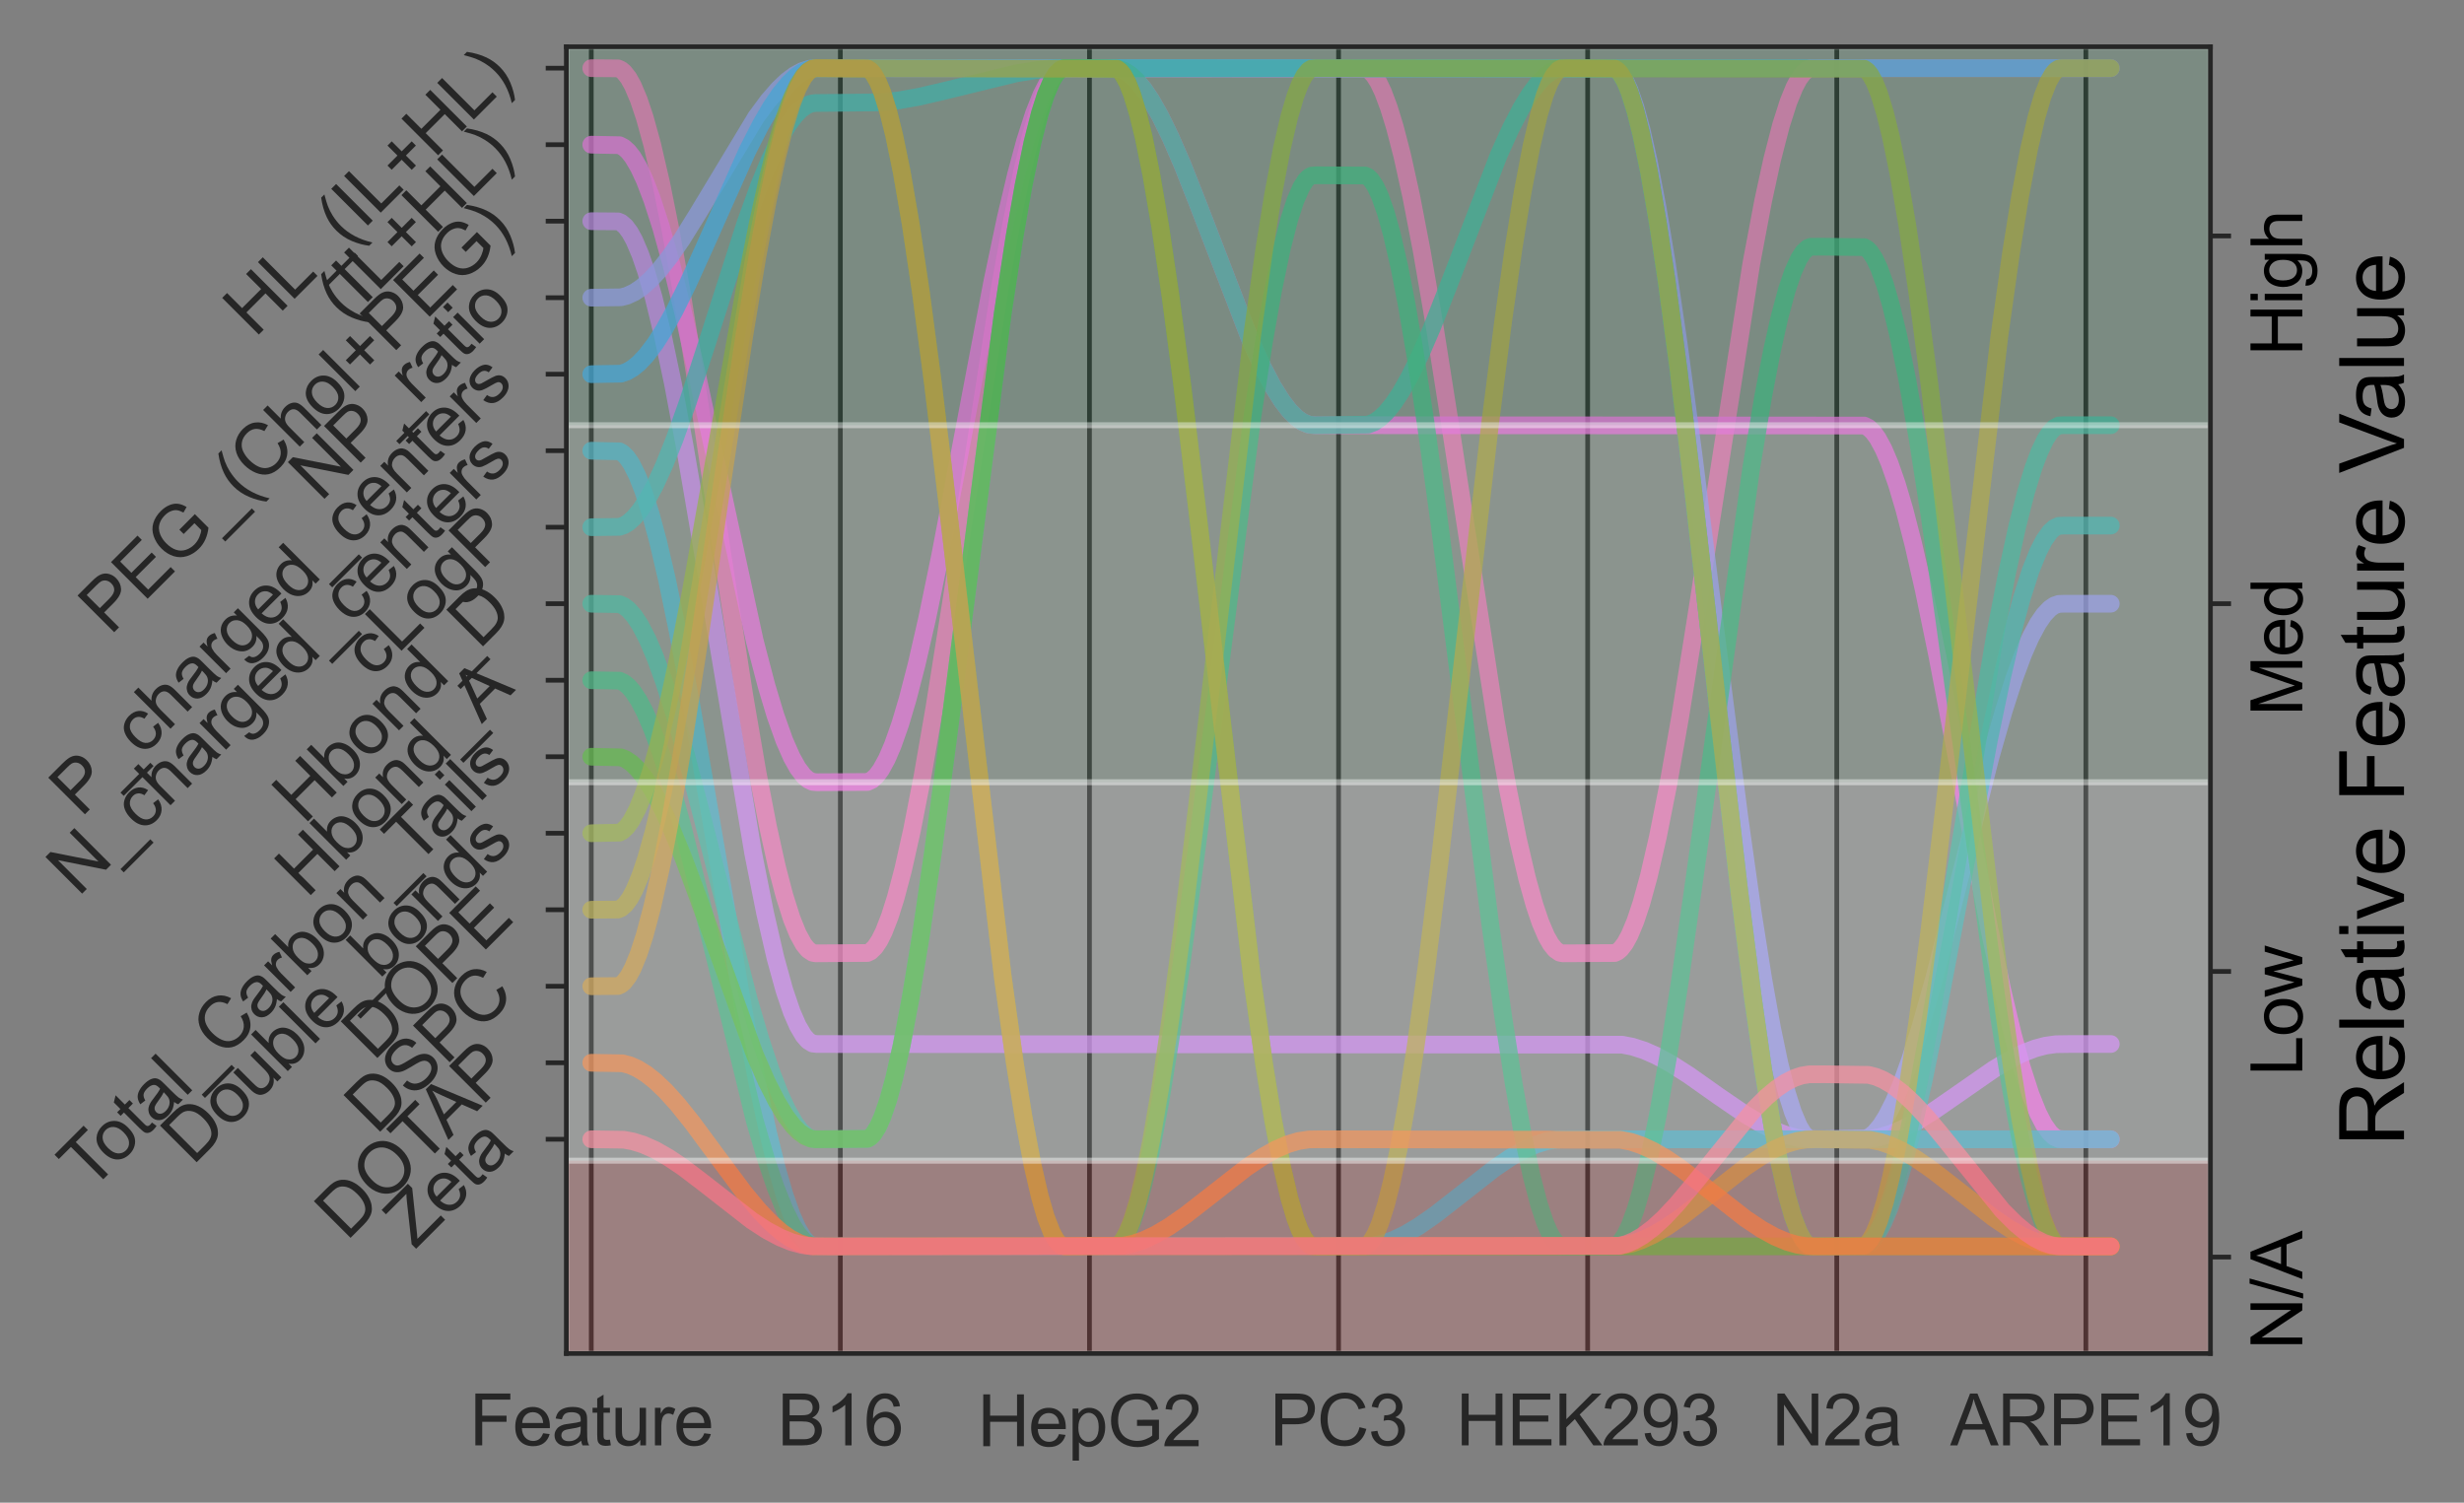 <?xml version="1.0" encoding="utf-8" standalone="no"?>
<!DOCTYPE svg PUBLIC "-//W3C//DTD SVG 1.1//EN"
  "http://www.w3.org/Graphics/SVG/1.1/DTD/svg11.dtd">
<svg xmlns:xlink="http://www.w3.org/1999/xlink" width="418.142pt" height="255.013pt" viewBox="0 0 418.142 255.013" xmlns="http://www.w3.org/2000/svg" version="1.1">
 <rect x="0" y="0" width="418.142" height="255.013" fill="#808080" stroke="none"/>
 <defs>
  <style type="text/css">*{stroke-linejoin: round; stroke-linecap: butt}</style>
 </defs>
 <g id="figure_1">
  <g id="patch_1">
   <path d="M 0 255.013 
L 418.142 255.013 
L 418.142 0 
L 0 0 
L 0 255.013 
z
" style="fill: none"/>
  </g>
  <g id="axes_1">
   <g id="patch_2">
    <path d="M 96.109 229.692 
L 375.109 229.692 
L 375.109 7.932 
L 96.109 7.932 
L 96.109 229.692 
z
" style="fill: none"/>
   </g>
   <g id="matplotlib.axis_1">
    <g id="xtick_1">
     <g id="line2d_1">
      <path d="M 100.337 229.692 
L 100.337 7.932 
" clip-path="url(#p8eaacff623)" style="fill: none; stroke: #000000; stroke-opacity: 0.8; stroke-width: 0.8; stroke-linecap: round"/>
     </g>
     <g id="text_1">
      <!-- Feature -->
      <g style="fill: #262626" transform="translate(79.661 245.282) scale(0.12 -0.12)">
       <defs>
        <path id="ArialMT-46" d="M 525 0 
L 525 4581 
L 3616 4581 
L 3616 4041 
L 1131 4041 
L 1131 2622 
L 3281 2622 
L 3281 2081 
L 1131 2081 
L 1131 0 
L 525 0 
z
" transform="scale(0.016)"/>
        <path id="ArialMT-65" d="M 2694 1069 
L 3275 997 
Q 3138 488 2766 206 
Q 2394 -75 1816 -75 
Q 1088 -75 661 373 
Q 234 822 234 1631 
Q 234 2469 665 2931 
Q 1097 3394 1784 3394 
Q 2450 3394 2872 2941 
Q 3294 2488 3294 1666 
Q 3294 1616 3291 1516 
L 816 1516 
Q 847 969 1125 678 
Q 1403 388 1819 388 
Q 2128 388 2347 550 
Q 2566 713 2694 1069 
z
M 847 1978 
L 2700 1978 
Q 2663 2397 2488 2606 
Q 2219 2931 1791 2931 
Q 1403 2931 1139 2672 
Q 875 2413 847 1978 
z
" transform="scale(0.016)"/>
        <path id="ArialMT-61" d="M 2588 409 
Q 2275 144 1986 34 
Q 1697 -75 1366 -75 
Q 819 -75 525 192 
Q 231 459 231 875 
Q 231 1119 342 1320 
Q 453 1522 633 1644 
Q 813 1766 1038 1828 
Q 1203 1872 1538 1913 
Q 2219 1994 2541 2106 
Q 2544 2222 2544 2253 
Q 2544 2597 2384 2738 
Q 2169 2928 1744 2928 
Q 1347 2928 1158 2789 
Q 969 2650 878 2297 
L 328 2372 
Q 403 2725 575 2942 
Q 747 3159 1072 3276 
Q 1397 3394 1825 3394 
Q 2250 3394 2515 3294 
Q 2781 3194 2906 3042 
Q 3031 2891 3081 2659 
Q 3109 2516 3109 2141 
L 3109 1391 
Q 3109 606 3145 398 
Q 3181 191 3288 0 
L 2700 0 
Q 2613 175 2588 409 
z
M 2541 1666 
Q 2234 1541 1622 1453 
Q 1275 1403 1131 1340 
Q 988 1278 909 1158 
Q 831 1038 831 891 
Q 831 666 1001 516 
Q 1172 366 1500 366 
Q 1825 366 2078 508 
Q 2331 650 2450 897 
Q 2541 1088 2541 1459 
L 2541 1666 
z
" transform="scale(0.016)"/>
        <path id="ArialMT-74" d="M 1650 503 
L 1731 6 
Q 1494 -44 1306 -44 
Q 1000 -44 831 53 
Q 663 150 594 308 
Q 525 466 525 972 
L 525 2881 
L 113 2881 
L 113 3319 
L 525 3319 
L 525 4141 
L 1084 4478 
L 1084 3319 
L 1650 3319 
L 1650 2881 
L 1084 2881 
L 1084 941 
Q 1084 700 1114 631 
Q 1144 563 1211 522 
Q 1278 481 1403 481 
Q 1497 481 1650 503 
z
" transform="scale(0.016)"/>
        <path id="ArialMT-75" d="M 2597 0 
L 2597 488 
Q 2209 -75 1544 -75 
Q 1250 -75 995 37 
Q 741 150 617 320 
Q 494 491 444 738 
Q 409 903 409 1263 
L 409 3319 
L 972 3319 
L 972 1478 
Q 972 1038 1006 884 
Q 1059 663 1231 536 
Q 1403 409 1656 409 
Q 1909 409 2131 539 
Q 2353 669 2445 892 
Q 2538 1116 2538 1541 
L 2538 3319 
L 3100 3319 
L 3100 0 
L 2597 0 
z
" transform="scale(0.016)"/>
        <path id="ArialMT-72" d="M 416 0 
L 416 3319 
L 922 3319 
L 922 2816 
Q 1116 3169 1280 3281 
Q 1444 3394 1641 3394 
Q 1925 3394 2219 3213 
L 2025 2691 
Q 1819 2813 1613 2813 
Q 1428 2813 1281 2702 
Q 1134 2591 1072 2394 
Q 978 2094 978 1738 
L 978 0 
L 416 0 
z
" transform="scale(0.016)"/>
       </defs>
       <use xlink:href="#ArialMT-46"/>
       <use xlink:href="#ArialMT-65" x="61.084"/>
       <use xlink:href="#ArialMT-61" x="116.699"/>
       <use xlink:href="#ArialMT-74" x="172.314"/>
       <use xlink:href="#ArialMT-75" x="200.098"/>
       <use xlink:href="#ArialMT-72" x="255.713"/>
       <use xlink:href="#ArialMT-65" x="289.014"/>
      </g>
     </g>
    </g>
    <g id="xtick_2">
     <g id="line2d_2">
      <path d="M 142.609 229.692 
L 142.609 7.932 
" clip-path="url(#p8eaacff623)" style="fill: none; stroke: #000000; stroke-opacity: 0.8; stroke-width: 0.8; stroke-linecap: round"/>
     </g>
     <g id="text_2">
      <!-- B16 -->
      <g style="fill: #262626" transform="translate(131.934 245.282) scale(0.12 -0.12)">
       <defs>
        <path id="ArialMT-42" d="M 469 0 
L 469 4581 
L 2188 4581 
Q 2713 4581 3030 4442 
Q 3347 4303 3526 4014 
Q 3706 3725 3706 3409 
Q 3706 3116 3547 2856 
Q 3388 2597 3066 2438 
Q 3481 2316 3704 2022 
Q 3928 1728 3928 1328 
Q 3928 1006 3792 729 
Q 3656 453 3456 303 
Q 3256 153 2954 76 
Q 2653 0 2216 0 
L 469 0 
z
M 1075 2656 
L 2066 2656 
Q 2469 2656 2644 2709 
Q 2875 2778 2992 2937 
Q 3109 3097 3109 3338 
Q 3109 3566 3000 3739 
Q 2891 3913 2687 3977 
Q 2484 4041 1991 4041 
L 1075 4041 
L 1075 2656 
z
M 1075 541 
L 2216 541 
Q 2509 541 2628 563 
Q 2838 600 2978 687 
Q 3119 775 3209 942 
Q 3300 1109 3300 1328 
Q 3300 1584 3169 1773 
Q 3038 1963 2805 2039 
Q 2572 2116 2134 2116 
L 1075 2116 
L 1075 541 
z
" transform="scale(0.016)"/>
        <path id="ArialMT-31" d="M 2384 0 
L 1822 0 
L 1822 3584 
Q 1619 3391 1289 3197 
Q 959 3003 697 2906 
L 697 3450 
Q 1169 3672 1522 3987 
Q 1875 4303 2022 4600 
L 2384 4600 
L 2384 0 
z
" transform="scale(0.016)"/>
        <path id="ArialMT-36" d="M 3184 3459 
L 2625 3416 
Q 2550 3747 2413 3897 
Q 2184 4138 1850 4138 
Q 1581 4138 1378 3988 
Q 1113 3794 959 3422 
Q 806 3050 800 2363 
Q 1003 2672 1297 2822 
Q 1591 2972 1913 2972 
Q 2475 2972 2870 2558 
Q 3266 2144 3266 1488 
Q 3266 1056 3080 686 
Q 2894 316 2569 119 
Q 2244 -78 1831 -78 
Q 1128 -78 684 439 
Q 241 956 241 2144 
Q 241 3472 731 4075 
Q 1159 4600 1884 4600 
Q 2425 4600 2770 4297 
Q 3116 3994 3184 3459 
z
M 888 1484 
Q 888 1194 1011 928 
Q 1134 663 1356 523 
Q 1578 384 1822 384 
Q 2178 384 2434 671 
Q 2691 959 2691 1453 
Q 2691 1928 2437 2201 
Q 2184 2475 1800 2475 
Q 1419 2475 1153 2201 
Q 888 1928 888 1484 
z
" transform="scale(0.016)"/>
       </defs>
       <use xlink:href="#ArialMT-42"/>
       <use xlink:href="#ArialMT-31" x="66.699"/>
       <use xlink:href="#ArialMT-36" x="122.314"/>
      </g>
     </g>
    </g>
    <g id="xtick_3">
     <g id="line2d_3">
      <path d="M 184.882 229.692 
L 184.882 7.932 
" clip-path="url(#p8eaacff623)" style="fill: none; stroke: #000000; stroke-opacity: 0.8; stroke-width: 0.8; stroke-linecap: round"/>
     </g>
     <g id="text_3">
      <!-- HepG2 -->
      <g style="fill: #262626" transform="translate(165.873 245.428) scale(0.12 -0.12)">
       <defs>
        <path id="ArialMT-48" d="M 513 0 
L 513 4581 
L 1119 4581 
L 1119 2700 
L 3500 2700 
L 3500 4581 
L 4106 4581 
L 4106 0 
L 3500 0 
L 3500 2159 
L 1119 2159 
L 1119 0 
L 513 0 
z
" transform="scale(0.016)"/>
        <path id="ArialMT-70" d="M 422 -1272 
L 422 3319 
L 934 3319 
L 934 2888 
Q 1116 3141 1344 3267 
Q 1572 3394 1897 3394 
Q 2322 3394 2647 3175 
Q 2972 2956 3137 2557 
Q 3303 2159 3303 1684 
Q 3303 1175 3120 767 
Q 2938 359 2589 142 
Q 2241 -75 1856 -75 
Q 1575 -75 1351 44 
Q 1128 163 984 344 
L 984 -1272 
L 422 -1272 
z
M 931 1641 
Q 931 1000 1190 694 
Q 1450 388 1819 388 
Q 2194 388 2461 705 
Q 2728 1022 2728 1688 
Q 2728 2322 2467 2637 
Q 2206 2953 1844 2953 
Q 1484 2953 1207 2617 
Q 931 2281 931 1641 
z
" transform="scale(0.016)"/>
        <path id="ArialMT-47" d="M 2638 1797 
L 2638 2334 
L 4578 2338 
L 4578 638 
Q 4131 281 3656 101 
Q 3181 -78 2681 -78 
Q 2006 -78 1454 211 
Q 903 500 622 1047 
Q 341 1594 341 2269 
Q 341 2938 620 3517 
Q 900 4097 1425 4378 
Q 1950 4659 2634 4659 
Q 3131 4659 3532 4498 
Q 3934 4338 4162 4050 
Q 4391 3763 4509 3300 
L 3963 3150 
Q 3859 3500 3706 3700 
Q 3553 3900 3268 4020 
Q 2984 4141 2638 4141 
Q 2222 4141 1919 4014 
Q 1616 3888 1430 3681 
Q 1244 3475 1141 3228 
Q 966 2803 966 2306 
Q 966 1694 1177 1281 
Q 1388 869 1791 669 
Q 2194 469 2647 469 
Q 3041 469 3416 620 
Q 3791 772 3984 944 
L 3984 1797 
L 2638 1797 
z
" transform="scale(0.016)"/>
        <path id="ArialMT-32" d="M 3222 541 
L 3222 0 
L 194 0 
Q 188 203 259 391 
Q 375 700 629 1000 
Q 884 1300 1366 1694 
Q 2113 2306 2375 2664 
Q 2638 3022 2638 3341 
Q 2638 3675 2398 3904 
Q 2159 4134 1775 4134 
Q 1369 4134 1125 3890 
Q 881 3647 878 3216 
L 300 3275 
Q 359 3922 746 4261 
Q 1134 4600 1788 4600 
Q 2447 4600 2831 4234 
Q 3216 3869 3216 3328 
Q 3216 3053 3103 2787 
Q 2991 2522 2730 2228 
Q 2469 1934 1863 1422 
Q 1356 997 1212 845 
Q 1069 694 975 541 
L 3222 541 
z
" transform="scale(0.016)"/>
       </defs>
       <use xlink:href="#ArialMT-48"/>
       <use xlink:href="#ArialMT-65" x="72.217"/>
       <use xlink:href="#ArialMT-70" x="127.832"/>
       <use xlink:href="#ArialMT-47" x="183.447"/>
       <use xlink:href="#ArialMT-32" x="261.23"/>
      </g>
     </g>
    </g>
    <g id="xtick_4">
     <g id="line2d_4">
      <path d="M 227.155 229.692 
L 227.155 7.932 
" clip-path="url(#p8eaacff623)" style="fill: none; stroke: #000000; stroke-opacity: 0.8; stroke-width: 0.8; stroke-linecap: round"/>
     </g>
     <g id="text_4">
      <!-- PC3 -->
      <g style="fill: #262626" transform="translate(215.483 245.282) scale(0.12 -0.12)">
       <defs>
        <path id="ArialMT-50" d="M 494 0 
L 494 4581 
L 2222 4581 
Q 2678 4581 2919 4538 
Q 3256 4481 3484 4323 
Q 3713 4166 3852 3881 
Q 3991 3597 3991 3256 
Q 3991 2672 3619 2267 
Q 3247 1863 2275 1863 
L 1100 1863 
L 1100 0 
L 494 0 
z
M 1100 2403 
L 2284 2403 
Q 2872 2403 3119 2622 
Q 3366 2841 3366 3238 
Q 3366 3525 3220 3729 
Q 3075 3934 2838 4000 
Q 2684 4041 2272 4041 
L 1100 4041 
L 1100 2403 
z
" transform="scale(0.016)"/>
        <path id="ArialMT-43" d="M 3763 1606 
L 4369 1453 
Q 4178 706 3683 314 
Q 3188 -78 2472 -78 
Q 1731 -78 1267 223 
Q 803 525 561 1097 
Q 319 1669 319 2325 
Q 319 3041 592 3573 
Q 866 4106 1370 4382 
Q 1875 4659 2481 4659 
Q 3169 4659 3637 4309 
Q 4106 3959 4291 3325 
L 3694 3184 
Q 3534 3684 3231 3912 
Q 2928 4141 2469 4141 
Q 1941 4141 1586 3887 
Q 1231 3634 1087 3207 
Q 944 2781 944 2328 
Q 944 1744 1114 1308 
Q 1284 872 1643 656 
Q 2003 441 2422 441 
Q 2931 441 3284 734 
Q 3638 1028 3763 1606 
z
" transform="scale(0.016)"/>
        <path id="ArialMT-33" d="M 269 1209 
L 831 1284 
Q 928 806 1161 595 
Q 1394 384 1728 384 
Q 2125 384 2398 659 
Q 2672 934 2672 1341 
Q 2672 1728 2419 1979 
Q 2166 2231 1775 2231 
Q 1616 2231 1378 2169 
L 1441 2663 
Q 1497 2656 1531 2656 
Q 1891 2656 2178 2843 
Q 2466 3031 2466 3422 
Q 2466 3731 2256 3934 
Q 2047 4138 1716 4138 
Q 1388 4138 1169 3931 
Q 950 3725 888 3313 
L 325 3413 
Q 428 3978 793 4289 
Q 1159 4600 1703 4600 
Q 2078 4600 2393 4439 
Q 2709 4278 2876 4000 
Q 3044 3722 3044 3409 
Q 3044 3113 2884 2869 
Q 2725 2625 2413 2481 
Q 2819 2388 3044 2092 
Q 3269 1797 3269 1353 
Q 3269 753 2831 336 
Q 2394 -81 1725 -81 
Q 1122 -81 723 278 
Q 325 638 269 1209 
z
" transform="scale(0.016)"/>
       </defs>
       <use xlink:href="#ArialMT-50"/>
       <use xlink:href="#ArialMT-43" x="66.699"/>
       <use xlink:href="#ArialMT-33" x="138.916"/>
      </g>
     </g>
    </g>
    <g id="xtick_5">
     <g id="line2d_5">
      <path d="M 269.428 229.692 
L 269.428 7.932 
" clip-path="url(#p8eaacff623)" style="fill: none; stroke: #000000; stroke-opacity: 0.8; stroke-width: 0.8; stroke-linecap: round"/>
     </g>
     <g id="text_5">
      <!-- HEK293 -->
      <g style="fill: #262626" transform="translate(247.08 245.282) scale(0.12 -0.12)">
       <defs>
        <path id="ArialMT-45" d="M 506 0 
L 506 4581 
L 3819 4581 
L 3819 4041 
L 1113 4041 
L 1113 2638 
L 3647 2638 
L 3647 2100 
L 1113 2100 
L 1113 541 
L 3925 541 
L 3925 0 
L 506 0 
z
" transform="scale(0.016)"/>
        <path id="ArialMT-4b" d="M 469 0 
L 469 4581 
L 1075 4581 
L 1075 2309 
L 3350 4581 
L 4172 4581 
L 2250 2725 
L 4256 0 
L 3456 0 
L 1825 2319 
L 1075 1588 
L 1075 0 
L 469 0 
z
" transform="scale(0.016)"/>
        <path id="ArialMT-39" d="M 350 1059 
L 891 1109 
Q 959 728 1153 556 
Q 1347 384 1650 384 
Q 1909 384 2104 503 
Q 2300 622 2425 820 
Q 2550 1019 2634 1356 
Q 2719 1694 2719 2044 
Q 2719 2081 2716 2156 
Q 2547 1888 2255 1720 
Q 1963 1553 1622 1553 
Q 1053 1553 659 1965 
Q 266 2378 266 3053 
Q 266 3750 677 4175 
Q 1088 4600 1706 4600 
Q 2153 4600 2523 4359 
Q 2894 4119 3086 3673 
Q 3278 3228 3278 2384 
Q 3278 1506 3087 986 
Q 2897 466 2520 194 
Q 2144 -78 1638 -78 
Q 1100 -78 759 220 
Q 419 519 350 1059 
z
M 2653 3081 
Q 2653 3566 2395 3850 
Q 2138 4134 1775 4134 
Q 1400 4134 1122 3828 
Q 844 3522 844 3034 
Q 844 2597 1108 2323 
Q 1372 2050 1759 2050 
Q 2150 2050 2401 2323 
Q 2653 2597 2653 3081 
z
" transform="scale(0.016)"/>
       </defs>
       <use xlink:href="#ArialMT-48"/>
       <use xlink:href="#ArialMT-45" x="72.217"/>
       <use xlink:href="#ArialMT-4b" x="138.916"/>
       <use xlink:href="#ArialMT-32" x="205.615"/>
       <use xlink:href="#ArialMT-39" x="261.23"/>
       <use xlink:href="#ArialMT-33" x="316.846"/>
      </g>
     </g>
    </g>
    <g id="xtick_6">
     <g id="line2d_6">
      <path d="M 311.7 229.692 
L 311.7 7.932 
" clip-path="url(#p8eaacff623)" style="fill: none; stroke: #000000; stroke-opacity: 0.8; stroke-width: 0.8; stroke-linecap: round"/>
     </g>
     <g id="text_6">
      <!-- N2a -->
      <g style="fill: #262626" transform="translate(300.694 245.282) scale(0.12 -0.12)">
       <defs>
        <path id="ArialMT-4e" d="M 488 0 
L 488 4581 
L 1109 4581 
L 3516 984 
L 3516 4581 
L 4097 4581 
L 4097 0 
L 3475 0 
L 1069 3600 
L 1069 0 
L 488 0 
z
" transform="scale(0.016)"/>
       </defs>
       <use xlink:href="#ArialMT-4e"/>
       <use xlink:href="#ArialMT-32" x="72.217"/>
       <use xlink:href="#ArialMT-61" x="127.832"/>
      </g>
     </g>
    </g>
    <g id="xtick_7">
     <g id="line2d_7">
      <path d="M 353.973 229.692 
L 353.973 7.932 
" clip-path="url(#p8eaacff623)" style="fill: none; stroke: #000000; stroke-opacity: 0.8; stroke-width: 0.8; stroke-linecap: round"/>
     </g>
     <g id="text_7">
      <!-- ARPE19 -->
      <g style="fill: #262626" transform="translate(330.96 245.282) scale(0.12 -0.12)">
       <defs>
        <path id="ArialMT-41" d="M -9 0 
L 1750 4581 
L 2403 4581 
L 4278 0 
L 3588 0 
L 3053 1388 
L 1138 1388 
L 634 0 
L -9 0 
z
M 1313 1881 
L 2866 1881 
L 2388 3150 
Q 2169 3728 2063 4100 
Q 1975 3659 1816 3225 
L 1313 1881 
z
" transform="scale(0.016)"/>
        <path id="ArialMT-52" d="M 503 0 
L 503 4581 
L 2534 4581 
Q 3147 4581 3465 4457 
Q 3784 4334 3975 4021 
Q 4166 3709 4166 3331 
Q 4166 2844 3850 2509 
Q 3534 2175 2875 2084 
Q 3116 1969 3241 1856 
Q 3506 1613 3744 1247 
L 4541 0 
L 3778 0 
L 3172 953 
Q 2906 1366 2734 1584 
Q 2563 1803 2427 1890 
Q 2291 1978 2150 2013 
Q 2047 2034 1813 2034 
L 1109 2034 
L 1109 0 
L 503 0 
z
M 1109 2559 
L 2413 2559 
Q 2828 2559 3062 2645 
Q 3297 2731 3419 2920 
Q 3541 3109 3541 3331 
Q 3541 3656 3305 3865 
Q 3069 4075 2559 4075 
L 1109 4075 
L 1109 2559 
z
" transform="scale(0.016)"/>
       </defs>
       <use xlink:href="#ArialMT-41"/>
       <use xlink:href="#ArialMT-52" x="66.699"/>
       <use xlink:href="#ArialMT-50" x="138.916"/>
       <use xlink:href="#ArialMT-45" x="205.615"/>
       <use xlink:href="#ArialMT-31" x="272.314"/>
       <use xlink:href="#ArialMT-39" x="327.93"/>
      </g>
     </g>
    </g>
   </g>
   <g id="matplotlib.axis_2">
    <g id="ytick_1">
     <g id="line2d_8">
      <defs>
       <path id="m2857dbd79a" d="M 0 0 
L -3.5 0 
" style="stroke: #262626; stroke-width: 0.8"/>
      </defs>
      <g>
       <use xlink:href="#m2857dbd79a" x="96.109" y="193.338" style="fill: #262626; stroke: #262626; stroke-width: 0.8"/>
      </g>
     </g>
     <g id="text_8">
      <!-- Zeta -->
      <g style="fill: #262626" transform="translate(70.446 212.094) rotate(-45) scale(0.12 -0.12)">
       <defs>
        <path id="ArialMT-5a" d="M 128 0 
L 128 563 
L 2475 3497 
Q 2725 3809 2950 4041 
L 394 4041 
L 394 4581 
L 3675 4581 
L 3675 4041 
L 1103 863 
L 825 541 
L 3750 541 
L 3750 0 
L 128 0 
z
" transform="scale(0.016)"/>
       </defs>
       <use xlink:href="#ArialMT-5a"/>
       <use xlink:href="#ArialMT-65" x="61.084"/>
       <use xlink:href="#ArialMT-74" x="116.699"/>
       <use xlink:href="#ArialMT-61" x="144.482"/>
      </g>
     </g>
    </g>
    <g id="ytick_2">
     <g id="line2d_9">
      <g>
       <use xlink:href="#m2857dbd79a" x="96.109" y="180.355" style="fill: #262626; stroke: #262626; stroke-width: 0.8"/>
      </g>
     </g>
     <g id="text_9">
      <!-- DOTAP -->
      <g style="fill: #262626" transform="translate(58.818 210.738) rotate(-45) scale(0.12 -0.12)">
       <defs>
        <path id="ArialMT-44" d="M 494 0 
L 494 4581 
L 2072 4581 
Q 2606 4581 2888 4516 
Q 3281 4425 3559 4188 
Q 3922 3881 4101 3404 
Q 4281 2928 4281 2316 
Q 4281 1794 4159 1391 
Q 4038 988 3847 723 
Q 3656 459 3429 307 
Q 3203 156 2883 78 
Q 2563 0 2147 0 
L 494 0 
z
M 1100 541 
L 2078 541 
Q 2531 541 2789 625 
Q 3047 709 3200 863 
Q 3416 1078 3536 1442 
Q 3656 1806 3656 2325 
Q 3656 3044 3420 3430 
Q 3184 3816 2847 3947 
Q 2603 4041 2063 4041 
L 1100 4041 
L 1100 541 
z
" transform="scale(0.016)"/>
        <path id="ArialMT-4f" d="M 309 2231 
Q 309 3372 921 4017 
Q 1534 4663 2503 4663 
Q 3138 4663 3647 4359 
Q 4156 4056 4423 3514 
Q 4691 2972 4691 2284 
Q 4691 1588 4409 1038 
Q 4128 488 3612 205 
Q 3097 -78 2500 -78 
Q 1853 -78 1343 234 
Q 834 547 571 1087 
Q 309 1628 309 2231 
z
M 934 2222 
Q 934 1394 1379 917 
Q 1825 441 2497 441 
Q 3181 441 3623 922 
Q 4066 1403 4066 2288 
Q 4066 2847 3877 3264 
Q 3688 3681 3323 3911 
Q 2959 4141 2506 4141 
Q 1863 4141 1398 3698 
Q 934 3256 934 2222 
z
" transform="scale(0.016)"/>
        <path id="ArialMT-54" d="M 1659 0 
L 1659 4041 
L 150 4041 
L 150 4581 
L 3781 4581 
L 3781 4041 
L 2266 4041 
L 2266 0 
L 1659 0 
z
" transform="scale(0.016)"/>
       </defs>
       <use xlink:href="#ArialMT-44"/>
       <use xlink:href="#ArialMT-4f" x="72.217"/>
       <use xlink:href="#ArialMT-54" x="150"/>
       <use xlink:href="#ArialMT-41" x="203.709"/>
       <use xlink:href="#ArialMT-50" x="270.408"/>
      </g>
     </g>
    </g>
    <g id="ytick_3">
     <g id="line2d_10">
      <g>
       <use xlink:href="#m2857dbd79a" x="96.109" y="167.371" style="fill: #262626; stroke: #262626; stroke-width: 0.8"/>
      </g>
     </g>
     <g id="text_10">
      <!-- DSPC -->
      <g style="fill: #262626" transform="translate(63.847 192.726) rotate(-45) scale(0.12 -0.12)">
       <defs>
        <path id="ArialMT-53" d="M 288 1472 
L 859 1522 
Q 900 1178 1048 958 
Q 1197 738 1509 602 
Q 1822 466 2213 466 
Q 2559 466 2825 569 
Q 3091 672 3220 851 
Q 3350 1031 3350 1244 
Q 3350 1459 3225 1620 
Q 3100 1781 2813 1891 
Q 2628 1963 1997 2114 
Q 1366 2266 1113 2400 
Q 784 2572 623 2826 
Q 463 3081 463 3397 
Q 463 3744 659 4045 
Q 856 4347 1234 4503 
Q 1613 4659 2075 4659 
Q 2584 4659 2973 4495 
Q 3363 4331 3572 4012 
Q 3781 3694 3797 3291 
L 3216 3247 
Q 3169 3681 2898 3903 
Q 2628 4125 2100 4125 
Q 1550 4125 1298 3923 
Q 1047 3722 1047 3438 
Q 1047 3191 1225 3031 
Q 1400 2872 2139 2705 
Q 2878 2538 3153 2413 
Q 3553 2228 3743 1945 
Q 3934 1663 3934 1294 
Q 3934 928 3725 604 
Q 3516 281 3123 101 
Q 2731 -78 2241 -78 
Q 1619 -78 1198 103 
Q 778 284 539 648 
Q 300 1013 288 1472 
z
" transform="scale(0.016)"/>
       </defs>
       <use xlink:href="#ArialMT-44"/>
       <use xlink:href="#ArialMT-53" x="72.217"/>
       <use xlink:href="#ArialMT-50" x="138.916"/>
       <use xlink:href="#ArialMT-43" x="205.615"/>
      </g>
     </g>
    </g>
    <g id="ytick_4">
     <g id="line2d_11">
      <g>
       <use xlink:href="#m2857dbd79a" x="96.109" y="154.387" style="fill: #262626; stroke: #262626; stroke-width: 0.8"/>
      </g>
     </g>
     <g id="text_11">
      <!-- DOPE -->
      <g style="fill: #262626" transform="translate(63.375 180.214) rotate(-45) scale(0.12 -0.12)">
       <use xlink:href="#ArialMT-44"/>
       <use xlink:href="#ArialMT-4f" x="72.217"/>
       <use xlink:href="#ArialMT-50" x="150"/>
       <use xlink:href="#ArialMT-45" x="216.699"/>
      </g>
     </g>
    </g>
    <g id="ytick_5">
     <g id="line2d_12">
      <g>
       <use xlink:href="#m2857dbd79a" x="96.109" y="141.404" style="fill: #262626; stroke: #262626; stroke-width: 0.8"/>
      </g>
     </g>
     <g id="text_12">
      <!-- Double_bonds -->
      <g style="fill: #262626" transform="translate(32.7 197.906) rotate(-45) scale(0.12 -0.12)">
       <defs>
        <path id="ArialMT-6f" d="M 213 1659 
Q 213 2581 725 3025 
Q 1153 3394 1769 3394 
Q 2453 3394 2887 2945 
Q 3322 2497 3322 1706 
Q 3322 1066 3130 698 
Q 2938 331 2570 128 
Q 2203 -75 1769 -75 
Q 1072 -75 642 372 
Q 213 819 213 1659 
z
M 791 1659 
Q 791 1022 1069 705 
Q 1347 388 1769 388 
Q 2188 388 2466 706 
Q 2744 1025 2744 1678 
Q 2744 2294 2464 2611 
Q 2184 2928 1769 2928 
Q 1347 2928 1069 2612 
Q 791 2297 791 1659 
z
" transform="scale(0.016)"/>
        <path id="ArialMT-62" d="M 941 0 
L 419 0 
L 419 4581 
L 981 4581 
L 981 2947 
Q 1338 3394 1891 3394 
Q 2197 3394 2470 3270 
Q 2744 3147 2920 2923 
Q 3097 2700 3197 2384 
Q 3297 2069 3297 1709 
Q 3297 856 2875 390 
Q 2453 -75 1863 -75 
Q 1275 -75 941 416 
L 941 0 
z
M 934 1684 
Q 934 1088 1097 822 
Q 1363 388 1816 388 
Q 2184 388 2453 708 
Q 2722 1028 2722 1663 
Q 2722 2313 2464 2622 
Q 2206 2931 1841 2931 
Q 1472 2931 1203 2611 
Q 934 2291 934 1684 
z
" transform="scale(0.016)"/>
        <path id="ArialMT-6c" d="M 409 0 
L 409 4581 
L 972 4581 
L 972 0 
L 409 0 
z
" transform="scale(0.016)"/>
        <path id="ArialMT-5f" d="M -97 -1272 
L -97 -866 
L 3631 -866 
L 3631 -1272 
L -97 -1272 
z
" transform="scale(0.016)"/>
        <path id="ArialMT-6e" d="M 422 0 
L 422 3319 
L 928 3319 
L 928 2847 
Q 1294 3394 1984 3394 
Q 2284 3394 2536 3286 
Q 2788 3178 2913 3003 
Q 3038 2828 3088 2588 
Q 3119 2431 3119 2041 
L 3119 0 
L 2556 0 
L 2556 2019 
Q 2556 2363 2490 2533 
Q 2425 2703 2258 2804 
Q 2091 2906 1866 2906 
Q 1506 2906 1245 2678 
Q 984 2450 984 1813 
L 984 0 
L 422 0 
z
" transform="scale(0.016)"/>
        <path id="ArialMT-64" d="M 2575 0 
L 2575 419 
Q 2259 -75 1647 -75 
Q 1250 -75 917 144 
Q 584 363 401 755 
Q 219 1147 219 1656 
Q 219 2153 384 2558 
Q 550 2963 881 3178 
Q 1213 3394 1622 3394 
Q 1922 3394 2156 3267 
Q 2391 3141 2538 2938 
L 2538 4581 
L 3097 4581 
L 3097 0 
L 2575 0 
z
M 797 1656 
Q 797 1019 1065 703 
Q 1334 388 1700 388 
Q 2069 388 2326 689 
Q 2584 991 2584 1609 
Q 2584 2291 2321 2609 
Q 2059 2928 1675 2928 
Q 1300 2928 1048 2622 
Q 797 2316 797 1656 
z
" transform="scale(0.016)"/>
        <path id="ArialMT-73" d="M 197 991 
L 753 1078 
Q 800 744 1014 566 
Q 1228 388 1613 388 
Q 2000 388 2187 545 
Q 2375 703 2375 916 
Q 2375 1106 2209 1216 
Q 2094 1291 1634 1406 
Q 1016 1563 777 1677 
Q 538 1791 414 1992 
Q 291 2194 291 2438 
Q 291 2659 392 2848 
Q 494 3038 669 3163 
Q 800 3259 1026 3326 
Q 1253 3394 1513 3394 
Q 1903 3394 2198 3281 
Q 2494 3169 2634 2976 
Q 2775 2784 2828 2463 
L 2278 2388 
Q 2241 2644 2061 2787 
Q 1881 2931 1553 2931 
Q 1166 2931 1000 2803 
Q 834 2675 834 2503 
Q 834 2394 903 2306 
Q 972 2216 1119 2156 
Q 1203 2125 1616 2013 
Q 2213 1853 2448 1751 
Q 2684 1650 2818 1456 
Q 2953 1263 2953 975 
Q 2953 694 2789 445 
Q 2625 197 2315 61 
Q 2006 -75 1616 -75 
Q 969 -75 630 194 
Q 291 463 197 991 
z
" transform="scale(0.016)"/>
       </defs>
       <use xlink:href="#ArialMT-44"/>
       <use xlink:href="#ArialMT-6f" x="72.217"/>
       <use xlink:href="#ArialMT-75" x="127.832"/>
       <use xlink:href="#ArialMT-62" x="183.447"/>
       <use xlink:href="#ArialMT-6c" x="239.062"/>
       <use xlink:href="#ArialMT-65" x="261.279"/>
       <use xlink:href="#ArialMT-5f" x="316.895"/>
       <use xlink:href="#ArialMT-62" x="372.51"/>
       <use xlink:href="#ArialMT-6f" x="428.125"/>
       <use xlink:href="#ArialMT-6e" x="483.74"/>
       <use xlink:href="#ArialMT-64" x="539.355"/>
       <use xlink:href="#ArialMT-73" x="594.971"/>
      </g>
     </g>
    </g>
    <g id="ytick_6">
     <g id="line2d_13">
      <g>
       <use xlink:href="#m2857dbd79a" x="96.109" y="128.42" style="fill: #262626; stroke: #262626; stroke-width: 0.8"/>
      </g>
     </g>
     <g id="text_13">
      <!-- Total_Carbon_Tails -->
      <g style="fill: #262626" transform="translate(15.269 202.384) rotate(-45) scale(0.12 -0.12)">
       <defs>
        <path id="ArialMT-69" d="M 425 3934 
L 425 4581 
L 988 4581 
L 988 3934 
L 425 3934 
z
M 425 0 
L 425 3319 
L 988 3319 
L 988 0 
L 425 0 
z
" transform="scale(0.016)"/>
       </defs>
       <use xlink:href="#ArialMT-54"/>
       <use xlink:href="#ArialMT-6f" x="49.959"/>
       <use xlink:href="#ArialMT-74" x="105.574"/>
       <use xlink:href="#ArialMT-61" x="133.357"/>
       <use xlink:href="#ArialMT-6c" x="188.973"/>
       <use xlink:href="#ArialMT-5f" x="211.189"/>
       <use xlink:href="#ArialMT-43" x="266.805"/>
       <use xlink:href="#ArialMT-61" x="339.021"/>
       <use xlink:href="#ArialMT-72" x="394.637"/>
       <use xlink:href="#ArialMT-62" x="427.938"/>
       <use xlink:href="#ArialMT-6f" x="483.553"/>
       <use xlink:href="#ArialMT-6e" x="539.168"/>
       <use xlink:href="#ArialMT-5f" x="594.783"/>
       <use xlink:href="#ArialMT-54" x="650.398"/>
       <use xlink:href="#ArialMT-61" x="700.357"/>
       <use xlink:href="#ArialMT-69" x="755.973"/>
       <use xlink:href="#ArialMT-6c" x="778.189"/>
       <use xlink:href="#ArialMT-73" x="800.406"/>
      </g>
     </g>
    </g>
    <g id="ytick_7">
     <g id="line2d_14">
      <g>
       <use xlink:href="#m2857dbd79a" x="96.109" y="115.437" style="fill: #262626; stroke: #262626; stroke-width: 0.8"/>
      </g>
     </g>
     <g id="text_14">
      <!-- Hbond_A -->
      <g style="fill: #262626" transform="translate(52.042 152.597) rotate(-45) scale(0.12 -0.12)">
       <use xlink:href="#ArialMT-48"/>
       <use xlink:href="#ArialMT-62" x="72.217"/>
       <use xlink:href="#ArialMT-6f" x="127.832"/>
       <use xlink:href="#ArialMT-6e" x="183.447"/>
       <use xlink:href="#ArialMT-64" x="239.062"/>
       <use xlink:href="#ArialMT-5f" x="294.678"/>
       <use xlink:href="#ArialMT-41" x="350.293"/>
      </g>
     </g>
    </g>
    <g id="ytick_8">
     <g id="line2d_15">
      <g>
       <use xlink:href="#m2857dbd79a" x="96.109" y="102.453" style="fill: #262626; stroke: #262626; stroke-width: 0.8"/>
      </g>
     </g>
     <g id="text_15">
      <!-- Hbond_D -->
      <g style="fill: #262626" transform="translate(51.574 140.081) rotate(-45) scale(0.12 -0.12)">
       <use xlink:href="#ArialMT-48"/>
       <use xlink:href="#ArialMT-62" x="72.217"/>
       <use xlink:href="#ArialMT-6f" x="127.832"/>
       <use xlink:href="#ArialMT-6e" x="183.447"/>
       <use xlink:href="#ArialMT-64" x="239.062"/>
       <use xlink:href="#ArialMT-5f" x="294.678"/>
       <use xlink:href="#ArialMT-44" x="350.293"/>
      </g>
     </g>
    </g>
    <g id="ytick_9">
     <g id="line2d_16">
      <g>
       <use xlink:href="#m2857dbd79a" x="96.109" y="89.469" style="fill: #262626; stroke: #262626; stroke-width: 0.8"/>
      </g>
     </g>
     <g id="text_16">
      <!-- cLogP -->
      <g style="fill: #262626" transform="translate(63.265 115.307) rotate(-45) scale(0.12 -0.12)">
       <defs>
        <path id="ArialMT-63" d="M 2588 1216 
L 3141 1144 
Q 3050 572 2676 248 
Q 2303 -75 1759 -75 
Q 1078 -75 664 370 
Q 250 816 250 1647 
Q 250 2184 428 2587 
Q 606 2991 970 3192 
Q 1334 3394 1763 3394 
Q 2303 3394 2647 3120 
Q 2991 2847 3088 2344 
L 2541 2259 
Q 2463 2594 2264 2762 
Q 2066 2931 1784 2931 
Q 1359 2931 1093 2626 
Q 828 2322 828 1663 
Q 828 994 1084 691 
Q 1341 388 1753 388 
Q 2084 388 2306 591 
Q 2528 794 2588 1216 
z
" transform="scale(0.016)"/>
        <path id="ArialMT-4c" d="M 469 0 
L 469 4581 
L 1075 4581 
L 1075 541 
L 3331 541 
L 3331 0 
L 469 0 
z
" transform="scale(0.016)"/>
        <path id="ArialMT-67" d="M 319 -275 
L 866 -356 
Q 900 -609 1056 -725 
Q 1266 -881 1628 -881 
Q 2019 -881 2231 -725 
Q 2444 -569 2519 -288 
Q 2563 -116 2559 434 
Q 2191 0 1641 0 
Q 956 0 581 494 
Q 206 988 206 1678 
Q 206 2153 378 2554 
Q 550 2956 876 3175 
Q 1203 3394 1644 3394 
Q 2231 3394 2613 2919 
L 2613 3319 
L 3131 3319 
L 3131 450 
Q 3131 -325 2973 -648 
Q 2816 -972 2473 -1159 
Q 2131 -1347 1631 -1347 
Q 1038 -1347 672 -1080 
Q 306 -813 319 -275 
z
M 784 1719 
Q 784 1066 1043 766 
Q 1303 466 1694 466 
Q 2081 466 2343 764 
Q 2606 1063 2606 1700 
Q 2606 2309 2336 2618 
Q 2066 2928 1684 2928 
Q 1309 2928 1046 2623 
Q 784 2319 784 1719 
z
" transform="scale(0.016)"/>
       </defs>
       <use xlink:href="#ArialMT-63"/>
       <use xlink:href="#ArialMT-4c" x="50"/>
       <use xlink:href="#ArialMT-6f" x="105.615"/>
       <use xlink:href="#ArialMT-67" x="161.23"/>
       <use xlink:href="#ArialMT-50" x="216.846"/>
      </g>
     </g>
    </g>
    <g id="ytick_10">
     <g id="line2d_17">
      <g>
       <use xlink:href="#m2857dbd79a" x="96.109" y="76.486" style="fill: #262626; stroke: #262626; stroke-width: 0.8"/>
      </g>
     </g>
     <g id="text_17">
      <!-- N_charged_centers -->
      <g style="fill: #262626" transform="translate(13.274 152.315) rotate(-45) scale(0.12 -0.12)">
       <defs>
        <path id="ArialMT-68" d="M 422 0 
L 422 4581 
L 984 4581 
L 984 2938 
Q 1378 3394 1978 3394 
Q 2347 3394 2619 3248 
Q 2891 3103 3008 2847 
Q 3125 2591 3125 2103 
L 3125 0 
L 2563 0 
L 2563 2103 
Q 2563 2525 2380 2717 
Q 2197 2909 1863 2909 
Q 1613 2909 1392 2779 
Q 1172 2650 1078 2428 
Q 984 2206 984 1816 
L 984 0 
L 422 0 
z
" transform="scale(0.016)"/>
       </defs>
       <use xlink:href="#ArialMT-4e"/>
       <use xlink:href="#ArialMT-5f" x="72.217"/>
       <use xlink:href="#ArialMT-63" x="127.832"/>
       <use xlink:href="#ArialMT-68" x="177.832"/>
       <use xlink:href="#ArialMT-61" x="233.447"/>
       <use xlink:href="#ArialMT-72" x="289.062"/>
       <use xlink:href="#ArialMT-67" x="322.363"/>
       <use xlink:href="#ArialMT-65" x="377.979"/>
       <use xlink:href="#ArialMT-64" x="433.594"/>
       <use xlink:href="#ArialMT-5f" x="489.209"/>
       <use xlink:href="#ArialMT-63" x="544.824"/>
       <use xlink:href="#ArialMT-65" x="594.824"/>
       <use xlink:href="#ArialMT-6e" x="650.439"/>
       <use xlink:href="#ArialMT-74" x="706.055"/>
       <use xlink:href="#ArialMT-65" x="733.838"/>
       <use xlink:href="#ArialMT-72" x="789.453"/>
       <use xlink:href="#ArialMT-73" x="822.754"/>
      </g>
     </g>
    </g>
    <g id="ytick_11">
     <g id="line2d_18">
      <g>
       <use xlink:href="#m2857dbd79a" x="96.109" y="63.502" style="fill: #262626; stroke: #262626; stroke-width: 0.8"/>
      </g>
     </g>
     <g id="text_18">
      <!-- P_charged_centers -->
      <g style="fill: #262626" transform="translate(13.742 138.863) rotate(-45) scale(0.12 -0.12)">
       <use xlink:href="#ArialMT-50"/>
       <use xlink:href="#ArialMT-5f" x="66.699"/>
       <use xlink:href="#ArialMT-63" x="122.314"/>
       <use xlink:href="#ArialMT-68" x="172.314"/>
       <use xlink:href="#ArialMT-61" x="227.93"/>
       <use xlink:href="#ArialMT-72" x="283.545"/>
       <use xlink:href="#ArialMT-67" x="316.846"/>
       <use xlink:href="#ArialMT-65" x="372.461"/>
       <use xlink:href="#ArialMT-64" x="428.076"/>
       <use xlink:href="#ArialMT-5f" x="483.691"/>
       <use xlink:href="#ArialMT-63" x="539.307"/>
       <use xlink:href="#ArialMT-65" x="589.307"/>
       <use xlink:href="#ArialMT-6e" x="644.922"/>
       <use xlink:href="#ArialMT-74" x="700.537"/>
       <use xlink:href="#ArialMT-65" x="728.32"/>
       <use xlink:href="#ArialMT-72" x="783.936"/>
       <use xlink:href="#ArialMT-73" x="817.236"/>
      </g>
     </g>
    </g>
    <g id="ytick_12">
     <g id="line2d_19">
      <g>
       <use xlink:href="#m2857dbd79a" x="96.109" y="50.519" style="fill: #262626; stroke: #262626; stroke-width: 0.8"/>
      </g>
     </g>
     <g id="text_19">
      <!-- NP_ratio -->
      <g style="fill: #262626" transform="translate(54.411 85.309) rotate(-45) scale(0.12 -0.12)">
       <use xlink:href="#ArialMT-4e"/>
       <use xlink:href="#ArialMT-50" x="72.217"/>
       <use xlink:href="#ArialMT-5f" x="138.916"/>
       <use xlink:href="#ArialMT-72" x="194.531"/>
       <use xlink:href="#ArialMT-61" x="227.832"/>
       <use xlink:href="#ArialMT-74" x="283.447"/>
       <use xlink:href="#ArialMT-69" x="311.23"/>
       <use xlink:href="#ArialMT-6f" x="333.447"/>
      </g>
     </g>
    </g>
    <g id="ytick_13">
     <g id="line2d_20">
      <g>
       <use xlink:href="#m2857dbd79a" x="96.109" y="37.535" style="fill: #262626; stroke: #262626; stroke-width: 0.8"/>
      </g>
     </g>
     <g id="text_20">
      <!-- PEG_(Chol+PEG) -->
      <g style="fill: #262626" transform="translate(18.708 107.96) rotate(-45) scale(0.12 -0.12)">
       <defs>
        <path id="ArialMT-28" d="M 1497 -1347 
Q 1031 -759 709 28 
Q 388 816 388 1659 
Q 388 2403 628 3084 
Q 909 3875 1497 4659 
L 1900 4659 
Q 1522 4009 1400 3731 
Q 1209 3300 1100 2831 
Q 966 2247 966 1656 
Q 966 153 1900 -1347 
L 1497 -1347 
z
" transform="scale(0.016)"/>
        <path id="ArialMT-2b" d="M 1603 741 
L 1603 1997 
L 356 1997 
L 356 2522 
L 1603 2522 
L 1603 3769 
L 2134 3769 
L 2134 2522 
L 3381 2522 
L 3381 1997 
L 2134 1997 
L 2134 741 
L 1603 741 
z
" transform="scale(0.016)"/>
        <path id="ArialMT-29" d="M 791 -1347 
L 388 -1347 
Q 1322 153 1322 1656 
Q 1322 2244 1188 2822 
Q 1081 3291 891 3722 
Q 769 4003 388 4659 
L 791 4659 
Q 1378 3875 1659 3084 
Q 1900 2403 1900 1659 
Q 1900 816 1576 28 
Q 1253 -759 791 -1347 
z
" transform="scale(0.016)"/>
       </defs>
       <use xlink:href="#ArialMT-50"/>
       <use xlink:href="#ArialMT-45" x="66.699"/>
       <use xlink:href="#ArialMT-47" x="133.398"/>
       <use xlink:href="#ArialMT-5f" x="211.182"/>
       <use xlink:href="#ArialMT-28" x="266.797"/>
       <use xlink:href="#ArialMT-43" x="300.098"/>
       <use xlink:href="#ArialMT-68" x="372.314"/>
       <use xlink:href="#ArialMT-6f" x="427.93"/>
       <use xlink:href="#ArialMT-6c" x="483.545"/>
       <use xlink:href="#ArialMT-2b" x="505.762"/>
       <use xlink:href="#ArialMT-50" x="564.16"/>
       <use xlink:href="#ArialMT-45" x="630.859"/>
       <use xlink:href="#ArialMT-47" x="697.559"/>
       <use xlink:href="#ArialMT-29" x="775.342"/>
      </g>
     </g>
    </g>
    <g id="ytick_14">
     <g id="line2d_21">
      <g>
       <use xlink:href="#m2857dbd79a" x="96.109" y="24.551" style="fill: #262626; stroke: #262626; stroke-width: 0.8"/>
      </g>
     </g>
     <g id="text_21">
      <!-- (IL+HL) -->
      <g style="fill: #262626" transform="translate(58.794 54.89) rotate(-45) scale(0.12 -0.12)">
       <defs>
        <path id="ArialMT-49" d="M 597 0 
L 597 4581 
L 1203 4581 
L 1203 0 
L 597 0 
z
" transform="scale(0.016)"/>
       </defs>
       <use xlink:href="#ArialMT-28"/>
       <use xlink:href="#ArialMT-49" x="33.301"/>
       <use xlink:href="#ArialMT-4c" x="61.084"/>
       <use xlink:href="#ArialMT-2b" x="116.699"/>
       <use xlink:href="#ArialMT-48" x="175.098"/>
       <use xlink:href="#ArialMT-4c" x="247.314"/>
       <use xlink:href="#ArialMT-29" x="302.93"/>
      </g>
     </g>
    </g>
    <g id="ytick_15">
     <g id="line2d_22">
      <g>
       <use xlink:href="#m2857dbd79a" x="96.109" y="11.568" style="fill: #262626; stroke: #262626; stroke-width: 0.8"/>
      </g>
     </g>
     <g id="text_22">
      <!-- HL_(IL+HL) -->
      <g style="fill: #262626" transform="translate(43.229 57.471) rotate(-45) scale(0.12 -0.12)">
       <use xlink:href="#ArialMT-48"/>
       <use xlink:href="#ArialMT-4c" x="72.217"/>
       <use xlink:href="#ArialMT-5f" x="127.832"/>
       <use xlink:href="#ArialMT-28" x="183.447"/>
       <use xlink:href="#ArialMT-49" x="216.748"/>
       <use xlink:href="#ArialMT-4c" x="244.531"/>
       <use xlink:href="#ArialMT-2b" x="300.146"/>
       <use xlink:href="#ArialMT-48" x="358.545"/>
       <use xlink:href="#ArialMT-4c" x="430.762"/>
       <use xlink:href="#ArialMT-29" x="486.377"/>
      </g>
     </g>
    </g>
   </g>
   <g id="line2d_23">
    <path d="M 100.337 11.568 
L 104.874 11.605 
L 105.378 11.825 
L 105.882 12.235 
L 106.638 13.194 
L 107.395 14.549 
L 108.403 16.935 
L 109.411 19.941 
L 110.671 24.496 
L 112.184 31.01 
L 113.696 38.514 
L 115.713 49.781 
L 118.233 65.355 
L 122.519 93.633 
L 126.3 117.96 
L 128.568 131.174 
L 130.333 140.303 
L 131.845 147.115 
L 133.105 151.953 
L 134.366 155.93 
L 135.374 158.429 
L 136.382 160.27 
L 137.138 161.189 
L 137.895 161.691 
L 138.399 161.784 
L 147.221 161.726 
L 147.725 161.478 
L 148.481 160.753 
L 149.238 159.62 
L 149.994 158.101 
L 151.002 155.509 
L 152.01 152.313 
L 153.271 147.541 
L 154.783 140.8 
L 156.547 131.74 
L 158.564 120.12 
L 161.337 102.619 
L 169.655 48.907 
L 171.671 37.736 
L 173.436 29.18 
L 174.948 22.956 
L 176.209 18.675 
L 177.217 15.91 
L 178.225 13.783 
L 178.981 12.635 
L 179.738 11.893 
L 180.242 11.635 
L 180.998 11.568 
L 231.915 11.679 
L 232.419 11.983 
L 233.176 12.79 
L 233.932 14 
L 234.688 15.593 
L 235.696 18.278 
L 236.705 21.559 
L 237.965 26.426 
L 239.477 33.268 
L 241.242 42.427 
L 243.258 54.132 
L 246.031 71.705 
L 253.845 122.349 
L 255.862 133.745 
L 257.626 142.553 
L 259.138 149.034 
L 260.399 153.559 
L 261.407 156.538 
L 262.415 158.895 
L 263.171 160.227 
L 263.928 161.162 
L 264.684 161.68 
L 265.188 161.784 
L 274.01 161.734 
L 274.514 161.498 
L 275.019 161.071 
L 275.775 160.087 
L 276.531 158.709 
L 277.539 156.294 
L 278.547 153.261 
L 279.808 148.676 
L 281.32 142.13 
L 283.085 133.259 
L 285.101 121.807 
L 287.622 106.081 
L 297.2 44.729 
L 299.217 34.056 
L 300.729 27.106 
L 302.242 21.24 
L 303.502 17.295 
L 304.51 14.825 
L 305.267 13.403 
L 306.023 12.373 
L 306.779 11.755 
L 307.283 11.582 
L 309.3 11.568 
L 358.2 11.568 
L 358.2 11.568 
" clip-path="url(#p8eaacff623)" style="fill: none; stroke: #f66ab7; stroke-opacity: 0.75; stroke-width: 3; stroke-linecap: round"/>
   </g>
   <g id="line2d_24">
    <path d="M 100.337 24.551 
L 105.126 24.64 
L 105.882 25.032 
L 106.638 25.723 
L 107.395 26.699 
L 108.403 28.417 
L 109.411 30.582 
L 110.671 33.863 
L 112.184 38.555 
L 113.948 44.922 
L 115.965 53.15 
L 118.486 64.461 
L 128.064 108.678 
L 130.081 116.389 
L 131.593 121.417 
L 133.105 125.667 
L 134.366 128.532 
L 135.374 130.332 
L 136.382 131.658 
L 137.138 132.32 
L 137.895 132.681 
L 138.651 132.748 
L 147.221 132.702 
L 147.977 132.344 
L 148.733 131.647 
L 149.49 130.628 
L 150.498 128.795 
L 151.506 126.455 
L 152.767 122.878 
L 154.027 118.644 
L 155.539 112.805 
L 157.304 105.109 
L 159.572 94.135 
L 162.849 76.973 
L 168.395 47.801 
L 170.663 37.052 
L 172.428 29.594 
L 173.94 24.003 
L 175.452 19.289 
L 176.713 16.124 
L 177.721 14.146 
L 178.729 12.702 
L 179.486 11.992 
L 180.242 11.622 
L 180.998 11.568 
L 189.82 11.647 
L 190.828 12.022 
L 191.837 12.686 
L 192.845 13.622 
L 194.105 15.144 
L 195.366 17.021 
L 196.878 19.691 
L 198.643 23.297 
L 200.659 27.942 
L 203.432 34.965 
L 212.254 57.861 
L 214.271 62.279 
L 216.035 65.633 
L 217.547 68.045 
L 218.808 69.679 
L 220.068 70.932 
L 221.076 71.633 
L 222.085 72.047 
L 223.093 72.158 
L 316.357 72.216 
L 317.114 72.595 
L 317.87 73.311 
L 318.626 74.349 
L 319.634 76.206 
L 320.643 78.568 
L 321.903 82.17 
L 323.163 86.426 
L 324.676 92.289 
L 326.44 100.006 
L 328.709 111.001 
L 331.986 128.177 
L 337.531 157.331 
L 339.8 168.058 
L 341.564 175.491 
L 343.076 181.058 
L 344.589 185.744 
L 345.849 188.882 
L 346.857 190.837 
L 347.866 192.256 
L 348.622 192.946 
L 349.378 193.296 
L 350.386 193.338 
L 358.2 193.338 
L 358.2 193.338 
" clip-path="url(#p8eaacff623)" style="fill: none; stroke: #f560e4; stroke-opacity: 0.75; stroke-width: 3; stroke-linecap: round"/>
   </g>
   <g id="line2d_25">
    <path d="M 100.337 37.535 
L 104.874 37.57 
L 105.378 37.774 
L 106.134 38.41 
L 106.89 39.427 
L 107.647 40.804 
L 108.655 43.171 
L 109.663 46.102 
L 110.924 50.492 
L 112.436 56.711 
L 114.2 65.088 
L 116.217 75.849 
L 118.738 90.561 
L 127.812 144.779 
L 129.828 154.896 
L 131.593 162.553 
L 133.105 168.039 
L 134.366 171.736 
L 135.374 174.059 
L 136.382 175.77 
L 137.138 176.625 
L 137.895 177.091 
L 138.651 177.178 
L 275.271 177.285 
L 277.035 177.63 
L 279.052 178.281 
L 281.068 179.167 
L 283.589 180.542 
L 286.614 182.478 
L 291.655 186.039 
L 296.192 189.143 
L 298.965 190.784 
L 301.233 191.891 
L 303.25 192.645 
L 305.014 193.094 
L 306.779 193.318 
L 309.552 193.338 
L 317.366 193.253 
L 319.13 192.931 
L 320.895 192.395 
L 322.911 191.556 
L 325.18 190.371 
L 327.952 188.662 
L 331.986 185.868 
L 338.287 181.486 
L 341.06 179.828 
L 343.328 178.703 
L 345.345 177.927 
L 347.109 177.457 
L 348.874 177.209 
L 351.143 177.178 
L 358.2 177.178 
L 358.2 177.178 
" clip-path="url(#p8eaacff623)" style="fill: none; stroke: #cc7af4; stroke-opacity: 0.75; stroke-width: 3; stroke-linecap: round"/>
   </g>
   <g id="line2d_26">
    <path d="M 100.337 50.519 
L 105.378 50.452 
L 106.386 50.192 
L 107.647 49.607 
L 108.907 48.756 
L 110.419 47.42 
L 111.932 45.778 
L 113.696 43.532 
L 115.713 40.61 
L 118.486 36.151 
L 128.316 19.866 
L 130.333 17.138 
L 132.097 15.104 
L 133.609 13.676 
L 134.87 12.741 
L 136.13 12.063 
L 137.39 11.666 
L 138.399 11.568 
L 274.01 11.628 
L 274.514 11.914 
L 275.019 12.431 
L 275.775 13.621 
L 276.531 15.288 
L 277.539 18.211 
L 278.547 21.88 
L 279.808 27.429 
L 281.32 35.35 
L 282.833 44.463 
L 284.849 58.132 
L 287.37 77.006 
L 291.655 111.236 
L 295.184 138.773 
L 297.452 154.918 
L 299.217 166.127 
L 300.729 174.536 
L 301.99 180.551 
L 303.25 185.542 
L 304.258 188.723 
L 305.267 191.118 
L 306.023 192.364 
L 306.779 193.112 
L 307.283 193.321 
L 309.047 193.338 
L 316.609 193.229 
L 317.366 192.859 
L 318.122 192.24 
L 319.13 191.048 
L 320.138 189.462 
L 321.399 186.972 
L 322.659 183.969 
L 324.171 179.769 
L 325.936 174.17 
L 328.205 166.102 
L 331.229 154.356 
L 337.783 128.525 
L 340.052 120.576 
L 341.816 115.101 
L 343.328 111.029 
L 344.589 108.149 
L 345.849 105.795 
L 346.857 104.329 
L 347.866 103.265 
L 348.622 102.748 
L 349.378 102.485 
L 350.386 102.453 
L 358.2 102.453 
L 358.2 102.453 
" clip-path="url(#p8eaacff623)" style="fill: none; stroke: #9591f4; stroke-opacity: 0.75; stroke-width: 3; stroke-linecap: round"/>
   </g>
   <g id="line2d_27">
    <path d="M 100.337 63.502 
L 105.378 63.413 
L 106.386 63.066 
L 107.395 62.472 
L 108.403 61.647 
L 109.663 60.316 
L 111.176 58.323 
L 112.688 55.951 
L 114.452 52.778 
L 116.721 48.193 
L 119.746 41.5 
L 126.804 25.663 
L 129.072 21.209 
L 130.837 18.17 
L 132.349 15.937 
L 133.862 14.104 
L 135.122 12.923 
L 136.13 12.228 
L 137.138 11.773 
L 138.147 11.575 
L 141.928 11.568 
L 358.2 11.568 
L 358.2 11.568 
" clip-path="url(#p8eaacff623)" style="fill: none; stroke: #3ba3ec; stroke-opacity: 0.75; stroke-width: 3; stroke-linecap: round"/>
   </g>
   <g id="line2d_28">
    <path d="M 100.337 76.486 
L 105.126 76.596 
L 105.63 76.88 
L 106.386 77.62 
L 107.143 78.721 
L 108.151 80.72 
L 109.159 83.287 
L 110.419 87.228 
L 111.68 91.904 
L 113.192 98.369 
L 114.957 106.904 
L 117.225 119.094 
L 120.25 136.688 
L 126.3 172.122 
L 128.568 184 
L 130.333 192.207 
L 131.845 198.329 
L 133.105 202.679 
L 134.366 206.254 
L 135.374 208.5 
L 136.382 210.154 
L 137.138 210.981 
L 137.895 211.432 
L 138.651 211.515 
L 232.924 211.406 
L 234.688 211.028 
L 236.452 210.412 
L 238.469 209.455 
L 240.738 208.112 
L 243.51 206.179 
L 247.291 203.232 
L 253.593 198.292 
L 256.366 196.412 
L 258.634 195.128 
L 260.651 194.237 
L 262.415 193.688 
L 264.18 193.387 
L 265.944 193.338 
L 358.2 193.338 
L 358.2 193.338 
" clip-path="url(#p8eaacff623)" style="fill: none; stroke: #38a9c5; stroke-opacity: 0.75; stroke-width: 3; stroke-linecap: round"/>
   </g>
   <g id="line2d_29">
    <path d="M 100.337 89.469 
L 105.126 89.41 
L 105.882 89.15 
L 106.638 88.69 
L 107.647 87.784 
L 108.655 86.564 
L 109.915 84.632 
L 111.176 82.291 
L 112.688 79.002 
L 114.452 74.604 
L 116.721 68.249 
L 119.746 58.971 
L 126.552 37.746 
L 128.82 31.491 
L 130.585 27.197 
L 132.097 24.016 
L 133.609 21.377 
L 134.87 19.649 
L 135.878 18.606 
L 136.886 17.89 
L 137.643 17.582 
L 138.399 17.48 
L 149.49 17.377 
L 152.514 17.036 
L 156.043 16.404 
L 160.581 15.344 
L 172.428 12.447 
L 175.957 11.878 
L 178.981 11.61 
L 182.258 11.568 
L 274.01 11.634 
L 274.514 11.949 
L 275.019 12.517 
L 275.775 13.826 
L 276.531 15.66 
L 277.539 18.875 
L 278.547 22.912 
L 279.808 29.016 
L 281.32 37.728 
L 282.833 47.753 
L 284.849 62.788 
L 287.37 83.55 
L 291.655 121.203 
L 295.184 151.494 
L 297.452 169.253 
L 299.217 181.582 
L 300.729 190.833 
L 301.99 197.45 
L 303.25 202.94 
L 304.258 206.438 
L 305.267 209.073 
L 306.023 210.444 
L 306.527 211.054 
L 307.031 211.414 
L 307.535 211.515 
L 316.357 211.457 
L 317.114 211.075 
L 317.87 210.351 
L 318.626 209.303 
L 319.634 207.429 
L 320.643 205.045 
L 321.903 201.409 
L 323.163 197.113 
L 324.676 191.195 
L 326.44 183.404 
L 328.709 172.307 
L 331.986 154.969 
L 337.531 125.54 
L 339.8 114.712 
L 341.564 107.208 
L 343.076 101.589 
L 344.589 96.859 
L 345.849 93.691 
L 346.857 91.718 
L 347.866 90.286 
L 348.622 89.59 
L 349.378 89.236 
L 350.386 89.193 
L 358.2 89.193 
L 358.2 89.193 
" clip-path="url(#p8eaacff623)" style="fill: none; stroke: #36acae; stroke-opacity: 0.75; stroke-width: 3; stroke-linecap: round"/>
   </g>
   <g id="line2d_30">
    <path d="M 100.337 102.453 
L 105.126 102.528 
L 105.882 102.857 
L 106.638 103.437 
L 107.647 104.581 
L 108.655 106.121 
L 109.915 108.56 
L 111.176 111.516 
L 112.688 115.668 
L 114.452 121.22 
L 116.469 128.312 
L 119.242 138.953 
L 127.056 169.583 
L 129.072 176.467 
L 130.837 181.784 
L 132.349 185.693 
L 133.609 188.419 
L 134.87 190.601 
L 135.878 191.917 
L 136.886 192.821 
L 137.643 193.21 
L 138.399 193.338 
L 147.221 193.268 
L 147.725 192.969 
L 148.229 192.439 
L 148.986 191.23 
L 149.742 189.545 
L 150.75 186.6 
L 151.758 182.91 
L 153.019 177.338 
L 154.531 169.392 
L 156.295 158.634 
L 158.312 144.755 
L 160.833 125.708 
L 170.159 53.226 
L 172.176 40.12 
L 173.688 31.533 
L 175.2 24.228 
L 176.461 19.262 
L 177.469 16.104 
L 178.477 13.732 
L 179.233 12.504 
L 179.99 11.776 
L 180.494 11.58 
L 183.014 11.568 
L 189.82 11.647 
L 190.828 12.022 
L 191.837 12.686 
L 192.845 13.622 
L 194.105 15.144 
L 195.366 17.021 
L 196.878 19.691 
L 198.643 23.297 
L 200.659 27.942 
L 203.432 34.965 
L 212.254 57.861 
L 214.271 62.279 
L 216.035 65.633 
L 217.547 68.045 
L 218.808 69.679 
L 220.068 70.932 
L 221.076 71.633 
L 222.085 72.047 
L 223.093 72.158 
L 232.167 72.062 
L 233.176 71.665 
L 234.184 70.979 
L 235.192 70.024 
L 236.452 68.481 
L 237.713 66.583 
L 239.225 63.893 
L 240.99 60.266 
L 243.006 55.604 
L 245.779 48.565 
L 254.349 26.279 
L 256.366 21.813 
L 258.13 18.405 
L 259.643 15.939 
L 260.903 14.254 
L 262.163 12.946 
L 263.171 12.196 
L 264.18 11.73 
L 264.936 11.579 
L 267.709 11.568 
L 274.01 11.634 
L 274.514 11.949 
L 275.019 12.517 
L 275.775 13.826 
L 276.531 15.66 
L 277.539 18.875 
L 278.547 22.912 
L 279.808 29.016 
L 281.32 37.728 
L 282.833 47.753 
L 284.849 62.788 
L 287.37 83.55 
L 291.655 121.203 
L 295.184 151.494 
L 297.452 169.253 
L 299.217 181.582 
L 300.729 190.833 
L 301.99 197.45 
L 303.25 202.94 
L 304.258 206.438 
L 305.267 209.073 
L 306.023 210.444 
L 306.527 211.054 
L 307.031 211.414 
L 307.535 211.515 
L 316.357 211.448 
L 316.862 211.202 
L 317.618 210.506 
L 318.374 209.433 
L 319.13 208.003 
L 320.138 205.572 
L 321.147 202.583 
L 322.407 198.129 
L 323.919 191.846 
L 325.684 183.413 
L 327.7 172.609 
L 330.473 156.352 
L 338.539 107.925 
L 340.556 97.438 
L 342.32 89.364 
L 343.833 83.45 
L 345.093 79.346 
L 346.101 76.665 
L 347.109 74.567 
L 347.866 73.402 
L 348.622 72.61 
L 349.378 72.207 
L 350.134 72.158 
L 358.2 72.158 
L 358.2 72.158 
" clip-path="url(#p8eaacff623)" style="fill: none; stroke: #35ae99; stroke-opacity: 0.75; stroke-width: 3; stroke-linecap: round"/>
   </g>
   <g id="line2d_31">
    <path d="M 100.337 115.437 
L 105.126 115.515 
L 105.882 115.863 
L 106.638 116.477 
L 107.395 117.343 
L 108.403 118.87 
L 109.411 120.792 
L 110.671 123.706 
L 112.184 127.872 
L 113.948 133.526 
L 115.965 140.833 
L 118.486 150.877 
L 128.064 190.141 
L 130.081 196.989 
L 131.593 201.453 
L 133.105 205.228 
L 134.366 207.771 
L 135.374 209.37 
L 136.382 210.547 
L 137.138 211.135 
L 137.895 211.456 
L 138.651 211.515 
L 189.568 211.416 
L 190.072 211.082 
L 190.576 210.519 
L 191.333 209.262 
L 192.089 207.532 
L 193.097 204.53 
L 194.105 200.787 
L 195.366 195.155 
L 196.878 187.146 
L 198.643 176.327 
L 200.659 162.394 
L 203.18 143.303 
L 212.506 70.891 
L 214.523 57.847 
L 216.035 49.319 
L 217.547 42.083 
L 218.808 37.18 
L 219.816 34.078 
L 220.824 31.767 
L 221.581 30.587 
L 222.085 30.078 
L 222.589 29.799 
L 223.345 29.745 
L 231.663 29.782 
L 232.167 30.034 
L 232.671 30.517 
L 233.428 31.659 
L 234.184 33.281 
L 235.192 36.146 
L 236.2 39.763 
L 237.461 45.251 
L 238.721 51.71 
L 240.233 60.582 
L 241.998 72.233 
L 244.267 88.793 
L 247.543 114.604 
L 252.837 156.395 
L 255.105 172.594 
L 256.87 183.86 
L 258.382 192.329 
L 259.895 199.496 
L 261.155 204.334 
L 262.163 207.38 
L 262.919 209.146 
L 263.676 210.44 
L 264.432 211.238 
L 264.936 211.482 
L 265.944 211.515 
L 274.01 211.46 
L 274.514 211.192 
L 275.019 210.71 
L 275.775 209.599 
L 276.531 208.043 
L 277.539 205.315 
L 278.547 201.89 
L 279.808 196.711 
L 281.32 189.319 
L 283.085 179.3 
L 285.101 166.366 
L 287.622 148.605 
L 297.2 79.315 
L 299.217 67.261 
L 300.729 59.411 
L 301.99 53.798 
L 303.25 49.139 
L 304.258 46.171 
L 305.267 43.936 
L 306.023 42.772 
L 306.779 42.074 
L 307.283 41.879 
L 309.047 41.863 
L 316.357 41.944 
L 316.862 42.244 
L 317.366 42.757 
L 318.122 43.913 
L 318.878 45.511 
L 319.886 48.293 
L 320.895 51.767 
L 322.155 57.002 
L 323.667 64.453 
L 325.432 74.53 
L 327.448 87.514 
L 329.969 105.316 
L 339.295 172.926 
L 341.312 185.124 
L 342.824 193.105 
L 344.337 199.883 
L 345.597 204.482 
L 346.605 207.398 
L 347.614 209.577 
L 348.37 210.696 
L 349.126 211.346 
L 349.63 211.509 
L 354.419 211.515 
L 358.2 211.515 
L 358.2 211.515 
" clip-path="url(#p8eaacff623)" style="fill: none; stroke: #33b07a; stroke-opacity: 0.75; stroke-width: 3; stroke-linecap: round"/>
   </g>
   <g id="line2d_32">
    <path d="M 100.337 128.42 
L 105.378 128.531 
L 106.134 128.827 
L 107.143 129.495 
L 108.151 130.456 
L 109.411 132.039 
L 110.671 134.007 
L 112.184 136.822 
L 113.948 140.642 
L 115.965 145.58 
L 118.486 152.366 
L 128.064 178.896 
L 130.081 183.523 
L 131.845 186.999 
L 133.357 189.465 
L 134.618 191.104 
L 135.626 192.115 
L 136.634 192.836 
L 137.643 193.246 
L 138.399 193.338 
L 147.221 193.268 
L 147.725 192.969 
L 148.229 192.439 
L 148.986 191.23 
L 149.742 189.545 
L 150.75 186.6 
L 151.758 182.91 
L 153.019 177.338 
L 154.531 169.392 
L 156.295 158.634 
L 158.312 144.755 
L 160.833 125.708 
L 170.159 53.226 
L 172.176 40.12 
L 173.688 31.533 
L 175.2 24.228 
L 176.461 19.262 
L 177.469 16.104 
L 178.477 13.732 
L 179.233 12.504 
L 179.99 11.776 
L 180.494 11.58 
L 183.014 11.568 
L 189.568 11.677 
L 190.072 12.045 
L 190.576 12.664 
L 191.333 14.046 
L 192.089 15.95 
L 193.097 19.252 
L 194.105 23.369 
L 195.366 29.565 
L 196.878 38.374 
L 198.643 50.275 
L 200.659 65.602 
L 203.18 86.601 
L 212.506 166.255 
L 214.523 180.603 
L 216.035 189.984 
L 217.547 197.944 
L 218.808 203.336 
L 219.816 206.749 
L 220.572 208.741 
L 221.328 210.216 
L 222.085 211.149 
L 222.589 211.456 
L 223.345 211.515 
L 358.2 211.515 
L 358.2 211.515 
" clip-path="url(#p8eaacff623)" style="fill: none; stroke: #50b131; stroke-opacity: 0.75; stroke-width: 3; stroke-linecap: round"/>
   </g>
   <g id="line2d_33">
    <path d="M 100.337 141.404 
L 105.126 141.298 
L 105.63 141.025 
L 106.386 140.314 
L 107.143 139.255 
L 108.151 137.332 
L 109.159 134.864 
L 110.419 131.075 
L 111.68 126.578 
L 113.192 120.362 
L 114.957 112.156 
L 117.225 100.434 
L 120.25 83.517 
L 126.3 49.446 
L 128.568 38.024 
L 130.333 30.134 
L 131.845 24.247 
L 133.105 20.065 
L 134.366 16.627 
L 135.374 14.467 
L 136.382 12.876 
L 137.138 12.082 
L 137.895 11.648 
L 138.651 11.568 
L 147.221 11.645 
L 147.725 11.975 
L 148.229 12.557 
L 148.986 13.887 
L 149.742 15.74 
L 150.75 18.98 
L 151.758 23.039 
L 153.019 29.169 
L 154.531 37.908 
L 156.295 49.743 
L 158.312 65.009 
L 160.833 85.961 
L 170.159 165.691 
L 172.176 180.108 
L 173.688 189.554 
L 175.2 197.589 
L 176.461 203.052 
L 177.469 206.526 
L 178.477 209.135 
L 179.233 210.485 
L 179.738 211.082 
L 180.242 211.427 
L 180.746 211.515 
L 189.568 211.406 
L 190.072 211.038 
L 190.576 210.419 
L 191.333 209.037 
L 192.089 207.133 
L 193.097 203.831 
L 194.105 199.714 
L 195.366 193.519 
L 196.878 184.709 
L 198.643 172.808 
L 200.659 157.481 
L 203.18 136.482 
L 212.506 56.829 
L 214.523 42.48 
L 216.035 33.099 
L 217.547 25.14 
L 218.808 19.747 
L 219.816 16.334 
L 220.572 14.342 
L 221.328 12.867 
L 222.085 11.934 
L 222.589 11.628 
L 223.345 11.568 
L 316.357 11.664 
L 316.862 12.017 
L 317.366 12.622 
L 318.122 13.984 
L 318.878 15.868 
L 319.886 19.146 
L 320.895 23.24 
L 322.155 29.41 
L 323.667 38.192 
L 325.432 50.068 
L 327.448 65.371 
L 329.969 86.352 
L 339.295 166.036 
L 341.312 180.411 
L 342.824 189.817 
L 344.337 197.806 
L 345.597 203.226 
L 346.605 206.663 
L 347.614 209.231 
L 348.37 210.549 
L 348.874 211.123 
L 349.378 211.445 
L 349.882 211.515 
L 358.2 211.515 
L 358.2 211.515 
" clip-path="url(#p8eaacff623)" style="fill: none; stroke: #8ea631; stroke-opacity: 0.75; stroke-width: 3; stroke-linecap: round"/>
   </g>
   <g id="line2d_34">
    <path d="M 100.337 154.387 
L 104.874 154.352 
L 105.378 154.143 
L 106.134 153.492 
L 106.89 152.453 
L 107.647 151.044 
L 108.655 148.623 
L 109.663 145.626 
L 110.924 141.135 
L 112.436 134.775 
L 114.2 126.208 
L 116.217 115.202 
L 118.738 100.155 
L 127.812 44.704 
L 129.828 34.356 
L 131.593 26.525 
L 133.105 20.914 
L 134.366 17.133 
L 135.374 14.757 
L 136.382 13.007 
L 137.138 12.133 
L 137.895 11.656 
L 138.651 11.568 
L 189.568 11.677 
L 190.072 12.045 
L 190.576 12.664 
L 191.333 14.046 
L 192.089 15.95 
L 193.097 19.252 
L 194.105 23.369 
L 195.366 29.565 
L 196.878 38.374 
L 198.643 50.275 
L 200.659 65.602 
L 203.18 86.601 
L 212.506 166.255 
L 214.523 180.603 
L 216.035 189.984 
L 217.547 197.944 
L 218.808 203.336 
L 219.816 206.749 
L 220.572 208.741 
L 221.328 210.216 
L 222.085 211.149 
L 222.589 211.456 
L 223.345 211.515 
L 231.663 211.474 
L 232.167 211.197 
L 232.671 210.666 
L 233.428 209.409 
L 234.184 207.626 
L 235.192 204.474 
L 236.2 200.496 
L 237.461 194.458 
L 238.721 187.354 
L 240.233 177.594 
L 241.998 164.778 
L 244.267 146.562 
L 247.543 118.17 
L 252.837 72.201 
L 255.105 54.381 
L 256.87 41.989 
L 258.382 32.673 
L 259.895 24.789 
L 261.155 19.467 
L 262.163 16.116 
L 262.919 14.174 
L 263.676 12.751 
L 264.432 11.873 
L 264.936 11.604 
L 265.944 11.568 
L 274.01 11.634 
L 274.514 11.949 
L 275.019 12.517 
L 275.775 13.826 
L 276.531 15.66 
L 277.539 18.875 
L 278.547 22.912 
L 279.808 29.016 
L 281.32 37.728 
L 282.833 47.753 
L 284.849 62.788 
L 287.37 83.55 
L 291.655 121.203 
L 295.184 151.494 
L 297.452 169.253 
L 299.217 181.582 
L 300.729 190.833 
L 301.99 197.45 
L 303.25 202.94 
L 304.258 206.438 
L 305.267 209.073 
L 306.023 210.444 
L 306.527 211.054 
L 307.031 211.414 
L 307.535 211.515 
L 316.357 211.419 
L 316.862 211.066 
L 317.366 210.462 
L 318.122 209.099 
L 318.878 207.215 
L 319.886 203.937 
L 320.895 199.843 
L 322.155 193.673 
L 323.667 184.891 
L 325.432 173.015 
L 327.448 157.712 
L 329.969 136.731 
L 339.295 57.048 
L 341.312 42.672 
L 342.824 33.266 
L 344.337 25.277 
L 345.597 19.857 
L 346.605 16.42 
L 347.614 13.852 
L 348.37 12.534 
L 348.874 11.96 
L 349.378 11.638 
L 349.882 11.568 
L 358.2 11.568 
L 358.2 11.568 
" clip-path="url(#p8eaacff623)" style="fill: none; stroke: #ae9d31; stroke-opacity: 0.75; stroke-width: 3; stroke-linecap: round"/>
   </g>
   <g id="line2d_35">
    <path d="M 100.337 167.371 
L 104.874 167.332 
L 105.378 167.105 
L 105.882 166.679 
L 106.638 165.684 
L 107.395 164.279 
L 108.403 161.804 
L 109.411 158.687 
L 110.671 153.962 
L 112.184 147.206 
L 113.696 139.423 
L 115.713 127.737 
L 118.233 111.584 
L 122.519 82.254 
L 126.3 57.021 
L 128.568 43.316 
L 130.333 33.847 
L 131.845 26.782 
L 133.105 21.764 
L 134.366 17.639 
L 135.374 15.047 
L 136.382 13.138 
L 137.138 12.185 
L 137.895 11.664 
L 138.399 11.568 
L 147.221 11.645 
L 147.725 11.975 
L 148.229 12.557 
L 148.986 13.887 
L 149.742 15.74 
L 150.75 18.98 
L 151.758 23.039 
L 153.019 29.169 
L 154.531 37.908 
L 156.295 49.743 
L 158.312 65.009 
L 160.833 85.961 
L 170.159 165.691 
L 172.176 180.108 
L 173.688 189.554 
L 175.2 197.589 
L 176.461 203.052 
L 177.469 206.526 
L 178.477 209.135 
L 179.233 210.485 
L 179.738 211.082 
L 180.242 211.427 
L 180.746 211.515 
L 275.019 211.429 
L 276.783 211.078 
L 278.547 210.484 
L 280.564 209.549 
L 282.833 208.226 
L 285.353 206.495 
L 288.882 203.778 
L 296.192 198.057 
L 298.965 196.211 
L 301.233 194.966 
L 303.25 194.118 
L 305.014 193.613 
L 306.527 193.38 
L 308.291 193.338 
L 317.366 193.434 
L 319.13 193.796 
L 320.895 194.399 
L 322.911 195.344 
L 325.18 196.675 
L 327.952 198.598 
L 331.733 201.539 
L 338.287 206.669 
L 341.06 208.534 
L 343.328 209.8 
L 345.345 210.672 
L 347.109 211.201 
L 348.874 211.48 
L 350.89 211.515 
L 358.2 211.515 
L 358.2 211.515 
" clip-path="url(#p8eaacff623)" style="fill: none; stroke: #ca9232; stroke-opacity: 0.75; stroke-width: 3; stroke-linecap: round"/>
   </g>
   <g id="line2d_36">
    <path d="M 100.337 180.355 
L 105.63 180.446 
L 106.89 180.777 
L 108.151 181.332 
L 109.663 182.266 
L 111.176 183.462 
L 112.94 185.142 
L 114.957 187.374 
L 117.477 190.515 
L 121.258 195.638 
L 126.3 202.425 
L 128.82 205.451 
L 130.837 207.554 
L 132.601 209.095 
L 134.114 210.151 
L 135.626 210.928 
L 136.886 211.338 
L 138.147 211.511 
L 144.448 211.515 
L 190.576 211.416 
L 192.341 211.049 
L 194.105 210.443 
L 196.122 209.495 
L 198.39 208.16 
L 201.163 206.234 
L 204.944 203.292 
L 211.498 198.164 
L 214.271 196.302 
L 216.539 195.039 
L 218.556 194.171 
L 220.32 193.646 
L 222.085 193.372 
L 224.101 193.338 
L 275.019 193.425 
L 276.783 193.776 
L 278.547 194.37 
L 280.564 195.304 
L 282.833 196.628 
L 285.353 198.359 
L 288.882 201.075 
L 296.192 206.797 
L 298.965 208.643 
L 301.233 209.887 
L 303.25 210.736 
L 305.014 211.241 
L 306.527 211.473 
L 308.291 211.515 
L 358.2 211.515 
L 358.2 211.515 
" clip-path="url(#p8eaacff623)" style="fill: none; stroke: #f37a32; stroke-opacity: 0.75; stroke-width: 3; stroke-linecap: round"/>
   </g>
   <g id="line2d_37">
    <path d="M 100.337 193.338 
L 105.882 193.419 
L 107.395 193.699 
L 109.159 194.254 
L 111.176 195.151 
L 113.444 196.44 
L 115.965 198.143 
L 119.242 200.638 
L 127.56 207.122 
L 130.081 208.767 
L 132.349 209.986 
L 134.366 210.807 
L 136.13 211.284 
L 137.643 211.49 
L 139.911 211.515 
L 274.767 211.423 
L 276.027 211.104 
L 277.287 210.577 
L 278.8 209.693 
L 280.564 208.356 
L 282.328 206.737 
L 284.597 204.32 
L 287.37 201 
L 297.705 188.21 
L 299.721 186.207 
L 301.486 184.729 
L 302.998 183.705 
L 304.51 182.939 
L 305.771 182.521 
L 307.031 182.321 
L 309.552 182.306 
L 317.114 182.411 
L 318.374 182.742 
L 319.634 183.282 
L 321.147 184.178 
L 322.911 185.528 
L 324.676 187.158 
L 326.944 189.585 
L 329.717 192.915 
L 339.8 205.422 
L 342.068 207.682 
L 343.833 209.149 
L 345.345 210.16 
L 346.857 210.913 
L 348.118 211.319 
L 349.378 211.505 
L 352.655 211.515 
L 358.2 211.515 
L 358.2 211.515 
" clip-path="url(#p8eaacff623)" style="fill: none; stroke: #f77189; stroke-opacity: 0.75; stroke-width: 3; stroke-linecap: round"/>
   </g>
  </g>
  <g id="axes_2">
   <g id="matplotlib.axis_3">
    <g id="ytick_16">
     <g id="line2d_38">
      <defs>
       <path id="ma8524cd29e" d="M 0 0 
L 3.5 0 
" style="stroke: #262626; stroke-width: 0.8"/>
      </defs>
      <g>
       <use xlink:href="#ma8524cd29e" x="375.109" y="213.333" style="fill: #262626; stroke: #262626; stroke-width: 0.8"/>
      </g>
     </g>
     <g id="text_23">
      <!-- N/A -->
      <g transform="translate(390.699 229.043) rotate(-90) scale(0.12 -0.12)">
       <defs>
        <path id="ArialMT-2f" d="M 0 -78 
L 1328 4659 
L 1778 4659 
L 453 -78 
L 0 -78 
z
" transform="scale(0.016)"/>
       </defs>
       <use xlink:href="#ArialMT-4e"/>
       <use xlink:href="#ArialMT-2f" x="72.217"/>
       <use xlink:href="#ArialMT-41" x="100"/>
      </g>
     </g>
    </g>
    <g id="ytick_17">
     <g id="line2d_39">
      <g>
       <use xlink:href="#ma8524cd29e" x="375.109" y="164.861" style="fill: #262626; stroke: #262626; stroke-width: 0.8"/>
      </g>
     </g>
     <g id="text_24">
      <!-- Low -->
      <g transform="translate(390.699 182.579) rotate(-90) scale(0.12 -0.12)">
       <defs>
        <path id="ArialMT-77" d="M 1034 0 
L 19 3319 
L 600 3319 
L 1128 1403 
L 1325 691 
Q 1338 744 1497 1375 
L 2025 3319 
L 2603 3319 
L 3100 1394 
L 3266 759 
L 3456 1400 
L 4025 3319 
L 4572 3319 
L 3534 0 
L 2950 0 
L 2422 1988 
L 2294 2553 
L 1622 0 
L 1034 0 
z
" transform="scale(0.016)"/>
       </defs>
       <use xlink:href="#ArialMT-4c"/>
       <use xlink:href="#ArialMT-6f" x="55.615"/>
       <use xlink:href="#ArialMT-77" x="111.23"/>
      </g>
     </g>
    </g>
    <g id="ytick_18">
     <g id="line2d_40">
      <g>
       <use xlink:href="#ma8524cd29e" x="375.109" y="102.453" style="fill: #262626; stroke: #262626; stroke-width: 0.8"/>
      </g>
     </g>
     <g id="text_25">
      <!-- Med -->
      <g transform="translate(390.699 121.5) rotate(-90) scale(0.12 -0.12)">
       <defs>
        <path id="ArialMT-4d" d="M 475 0 
L 475 4581 
L 1388 4581 
L 2472 1338 
Q 2622 884 2691 659 
Q 2769 909 2934 1394 
L 4031 4581 
L 4847 4581 
L 4847 0 
L 4263 0 
L 4263 3834 
L 2931 0 
L 2384 0 
L 1059 3900 
L 1059 0 
L 475 0 
z
" transform="scale(0.016)"/>
       </defs>
       <use xlink:href="#ArialMT-4d"/>
       <use xlink:href="#ArialMT-65" x="83.301"/>
       <use xlink:href="#ArialMT-64" x="138.916"/>
      </g>
     </g>
    </g>
    <g id="ytick_19">
     <g id="line2d_41">
      <g>
       <use xlink:href="#ma8524cd29e" x="375.109" y="40.045" style="fill: #262626; stroke: #262626; stroke-width: 0.8"/>
      </g>
     </g>
     <g id="text_26">
      <!-- High -->
      <g transform="translate(390.699 60.429) rotate(-90) scale(0.12 -0.12)">
       <use xlink:href="#ArialMT-48"/>
       <use xlink:href="#ArialMT-69" x="72.217"/>
       <use xlink:href="#ArialMT-67" x="94.434"/>
       <use xlink:href="#ArialMT-68" x="150.049"/>
      </g>
     </g>
    </g>
    <g id="text_27">
     <!-- Relative Feature Value -->
     <g transform="translate(407.961 194.547) rotate(-90) scale(0.15 -0.15)">
      <defs>
       <path id="ArialMT-76" d="M 1344 0 
L 81 3319 
L 675 3319 
L 1388 1331 
Q 1503 1009 1600 663 
Q 1675 925 1809 1294 
L 2547 3319 
L 3125 3319 
L 1869 0 
L 1344 0 
z
" transform="scale(0.016)"/>
       <path id="ArialMT-20" transform="scale(0.016)"/>
       <path id="ArialMT-56" d="M 1803 0 
L 28 4581 
L 684 4581 
L 1875 1253 
Q 2019 853 2116 503 
Q 2222 878 2363 1253 
L 3600 4581 
L 4219 4581 
L 2425 0 
L 1803 0 
z
" transform="scale(0.016)"/>
      </defs>
      <use xlink:href="#ArialMT-52"/>
      <use xlink:href="#ArialMT-65" x="72.217"/>
      <use xlink:href="#ArialMT-6c" x="127.832"/>
      <use xlink:href="#ArialMT-61" x="150.049"/>
      <use xlink:href="#ArialMT-74" x="205.664"/>
      <use xlink:href="#ArialMT-69" x="233.447"/>
      <use xlink:href="#ArialMT-76" x="255.664"/>
      <use xlink:href="#ArialMT-65" x="305.664"/>
      <use xlink:href="#ArialMT-20" x="361.279"/>
      <use xlink:href="#ArialMT-46" x="389.062"/>
      <use xlink:href="#ArialMT-65" x="450.146"/>
      <use xlink:href="#ArialMT-61" x="505.762"/>
      <use xlink:href="#ArialMT-74" x="561.377"/>
      <use xlink:href="#ArialMT-75" x="589.16"/>
      <use xlink:href="#ArialMT-72" x="644.775"/>
      <use xlink:href="#ArialMT-65" x="678.076"/>
      <use xlink:href="#ArialMT-20" x="733.691"/>
      <use xlink:href="#ArialMT-56" x="761.475"/>
      <use xlink:href="#ArialMT-61" x="820.799"/>
      <use xlink:href="#ArialMT-6c" x="876.414"/>
      <use xlink:href="#ArialMT-75" x="898.631"/>
      <use xlink:href="#ArialMT-65" x="954.246"/>
     </g>
    </g>
   </g>
   <g id="patch_3">
    <path d="M 96.109 229.692 
L 96.109 196.974 
L 375.109 196.974 
L 375.109 229.692 
z
" clip-path="url(#p8eaacff623)" style="fill: #f08080; opacity: 0.25; stroke: #ffffff; stroke-linejoin: miter"/>
   </g>
   <g id="patch_4">
    <path d="M 96.109 196.974 
L 96.109 132.748 
L 375.109 132.748 
L 375.109 196.974 
z
" clip-path="url(#p8eaacff623)" style="fill: #ebf3ed; opacity: 0.25; stroke: #ffffff; stroke-linejoin: miter"/>
   </g>
   <g id="patch_5">
    <path d="M 96.109 132.748 
L 96.109 72.158 
L 375.109 72.158 
L 375.109 132.748 
z
" clip-path="url(#p8eaacff623)" style="fill: #acd0bb; opacity: 0.25; stroke: #ffffff; stroke-linejoin: miter"/>
   </g>
   <g id="patch_6">
    <path d="M 96.109 72.158 
L 96.109 7.932 
L 375.109 7.932 
L 375.109 72.158 
z
" clip-path="url(#p8eaacff623)" style="fill: #6dae89; opacity: 0.25; stroke: #ffffff; stroke-linejoin: miter"/>
   </g>
   <g id="patch_7">
    <path d="M 96.109 229.692 
L 96.109 7.932 
" style="fill: none; stroke: #262626; stroke-width: 0.8; stroke-linejoin: miter; stroke-linecap: square"/>
   </g>
   <g id="patch_8">
    <path d="M 375.109 229.692 
L 375.109 7.932 
" style="fill: none; stroke: #262626; stroke-width: 0.8; stroke-linejoin: miter; stroke-linecap: square"/>
   </g>
   <g id="patch_9">
    <path d="M 96.109 229.692 
L 375.109 229.692 
" style="fill: none; stroke: #262626; stroke-width: 0.8; stroke-linejoin: miter; stroke-linecap: square"/>
   </g>
   <g id="patch_10">
    <path d="M 96.109 7.932 
L 375.109 7.932 
" style="fill: none; stroke: #262626; stroke-width: 0.8; stroke-linejoin: miter; stroke-linecap: square"/>
   </g>
  </g>
 </g>
 <defs>
  <clipPath id="p8eaacff623">
   <rect x="96.109" y="7.932" width="279" height="221.76"/>
  </clipPath>
 </defs>
</svg>
